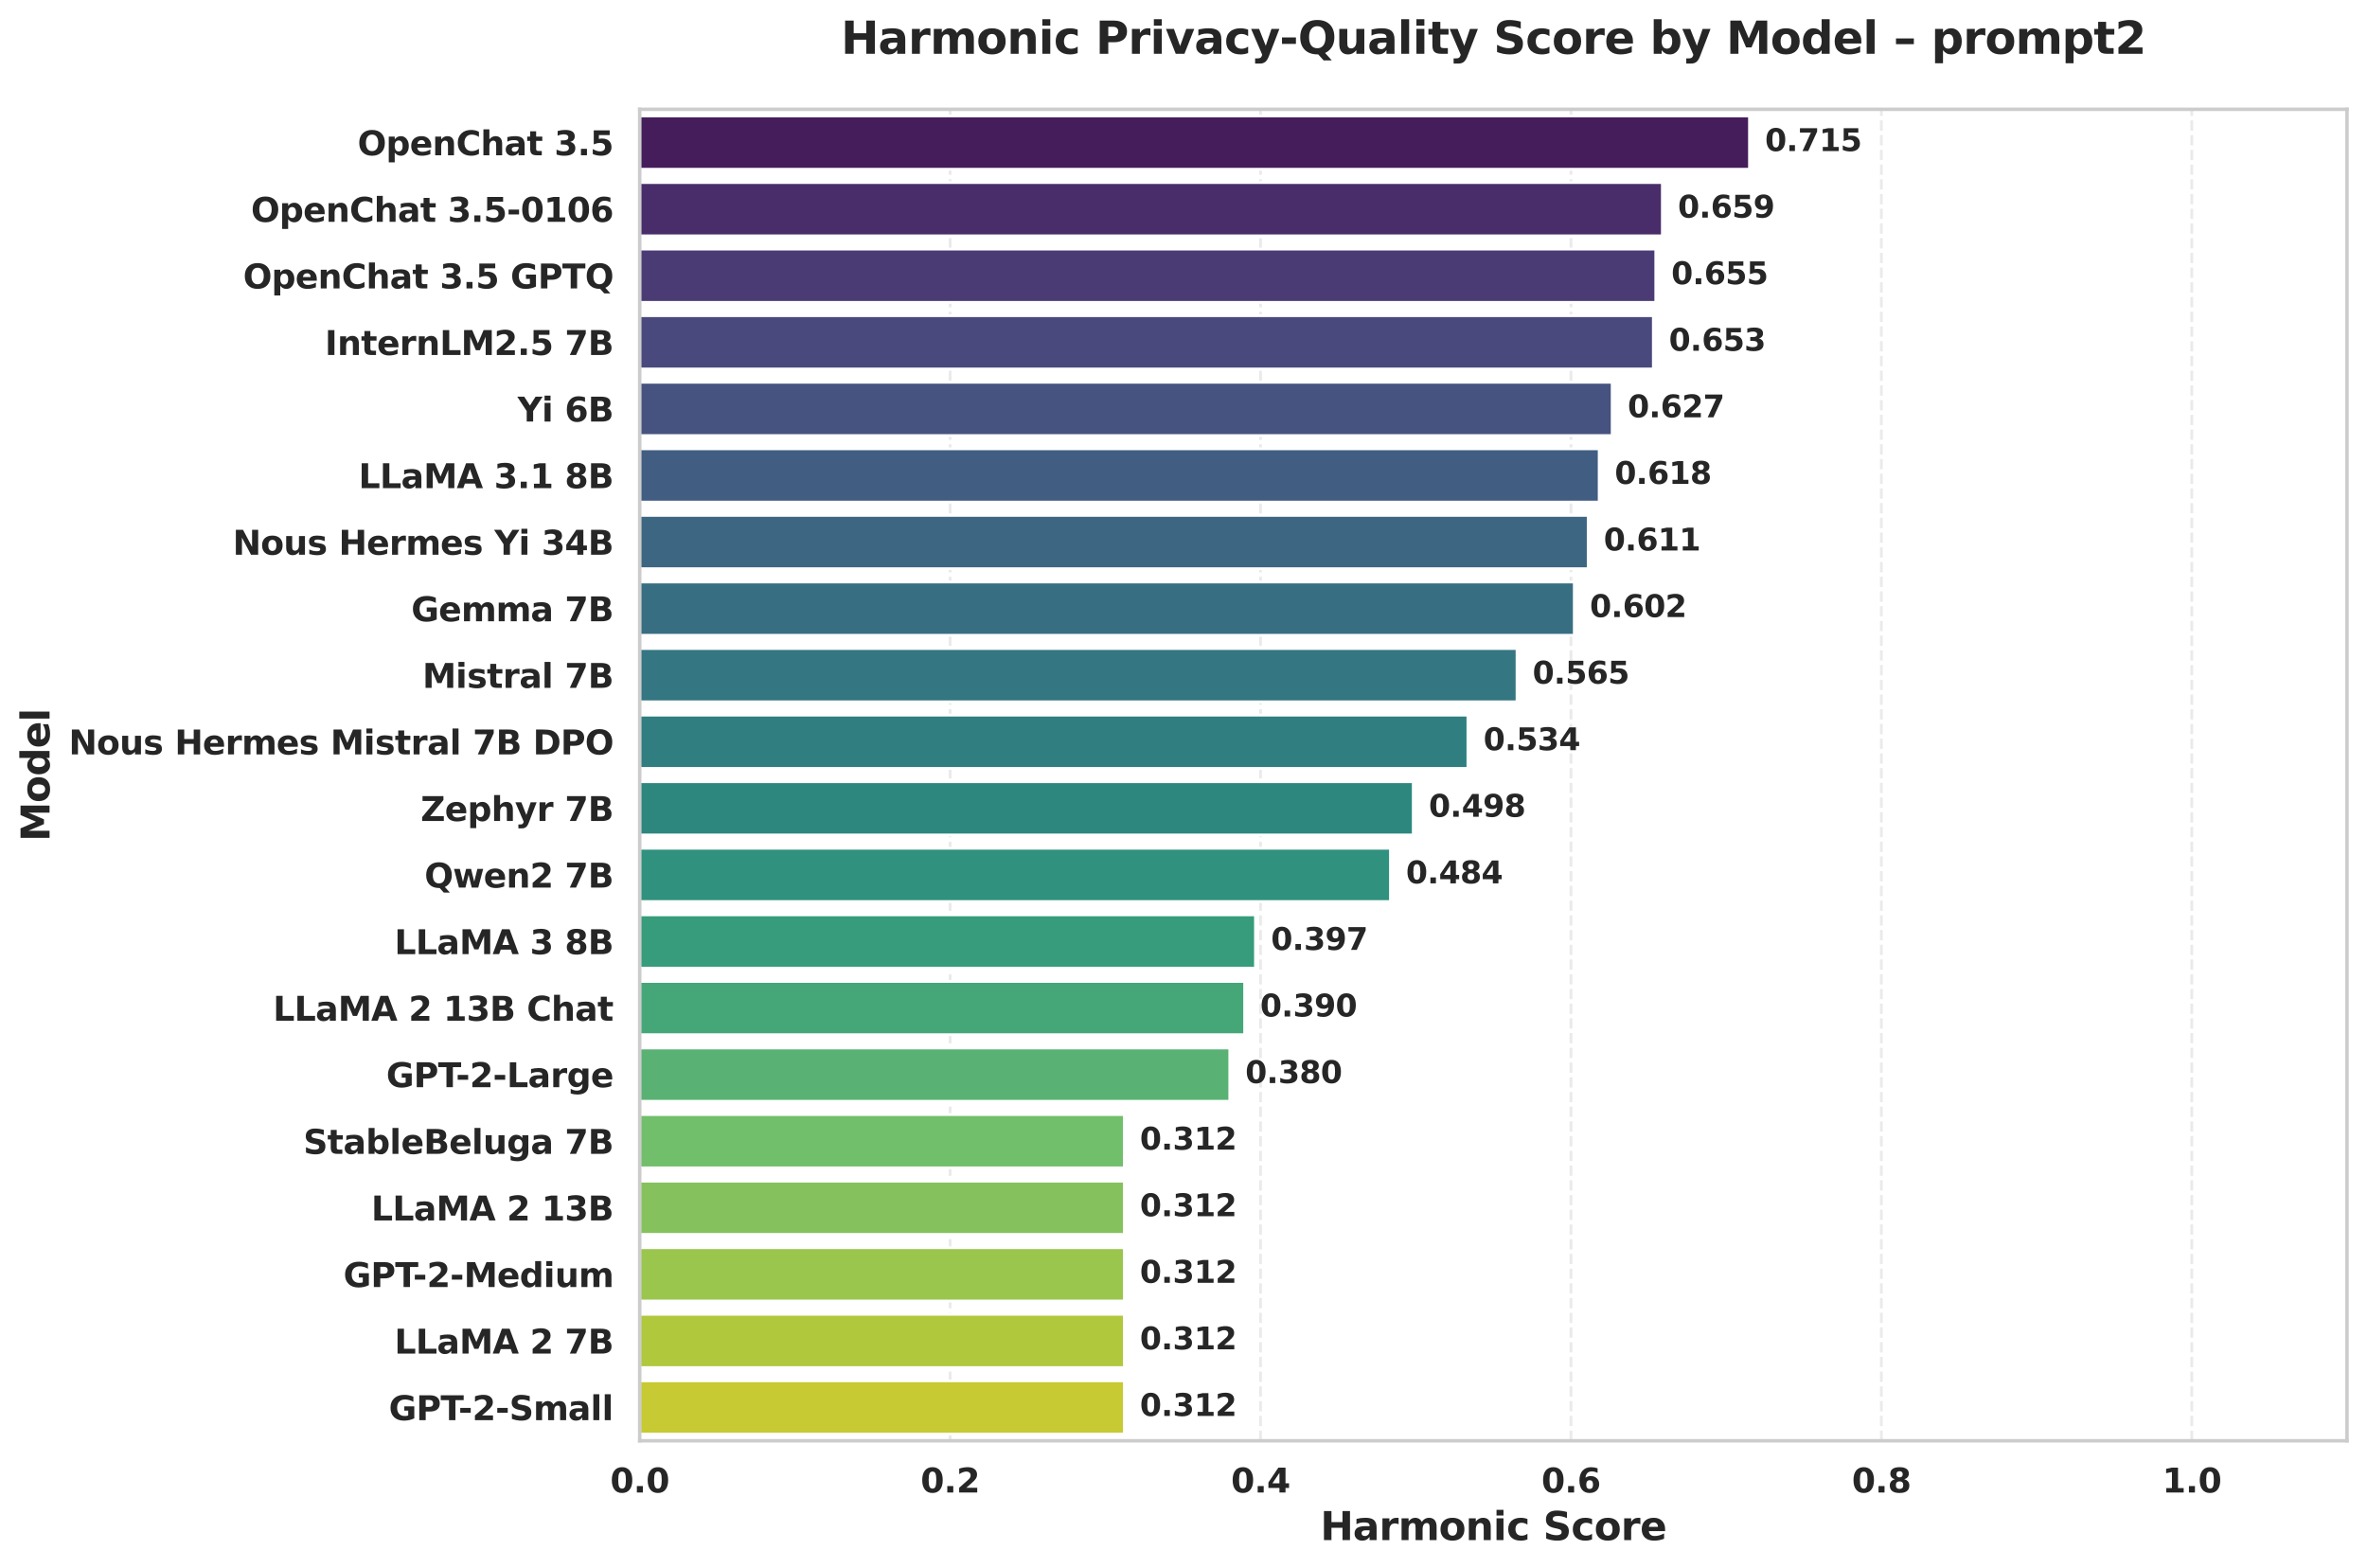 <?xml version="1.0" encoding="utf-8" standalone="no"?>
<!DOCTYPE svg PUBLIC "-//W3C//DTD SVG 1.1//EN"
  "http://www.w3.org/Graphics/SVG/1.1/DTD/svg11.dtd">
<svg xmlns:xlink="http://www.w3.org/1999/xlink" width="852.263pt" height="564.601pt" viewBox="0 0 852.263 564.601" xmlns="http://www.w3.org/2000/svg" version="1.1">
 <defs>
  <style type="text/css">*{stroke-linejoin: round; stroke-linecap: butt}</style>
 </defs>
 <g id="figure_1">
  <g id="patch_1">
   <path d="M 0 564.601 
L 852.263 564.601 
L 852.263 0 
L 0 0 
z
" style="fill: #ffffff"/>
  </g>
  <g id="axes_1">
   <g id="patch_2">
    <path d="M 230.333 518.737 
L 845.063 518.737 
L 845.063 39.358 
L 230.333 39.358 
z
" style="fill: #ffffff"/>
   </g>
   <g id="matplotlib.axis_1">
    <g id="xtick_1">
     <g id="line2d_1">
      <path d="M 230.333 518.737 
L 230.333 39.358 
" clip-path="url(#p5b1a7d6c42)" style="fill: none; stroke-dasharray: 3.7,1.6; stroke-dashoffset: 0; stroke: #cccccc; stroke-opacity: 0.4"/>
     </g>
     <g id="text_1">
      <!-- 0.0 -->
      <g style="fill: #262626" transform="translate(219.705 537.356) scale(0.12 -0.12)">
       <defs>
        <path id="DejaVuSans-Bold-30" d="M 2944 2338 
Q 2944 3213 2780 3570 
Q 2616 3928 2228 3928 
Q 1841 3928 1675 3570 
Q 1509 3213 1509 2338 
Q 1509 1453 1675 1090 
Q 1841 728 2228 728 
Q 2613 728 2778 1090 
Q 2944 1453 2944 2338 
z
M 4147 2328 
Q 4147 1169 3647 539 
Q 3147 -91 2228 -91 
Q 1306 -91 806 539 
Q 306 1169 306 2328 
Q 306 3491 806 4120 
Q 1306 4750 2228 4750 
Q 3147 4750 3647 4120 
Q 4147 3491 4147 2328 
z
" transform="scale(0.016)"/>
        <path id="DejaVuSans-Bold-2e" d="M 653 1209 
L 1778 1209 
L 1778 0 
L 653 0 
L 653 1209 
z
" transform="scale(0.016)"/>
       </defs>
       <use xlink:href="#DejaVuSans-Bold-30"/>
       <use xlink:href="#DejaVuSans-Bold-2e" transform="translate(69.58 0)"/>
       <use xlink:href="#DejaVuSans-Bold-30" transform="translate(107.568 0)"/>
      </g>
     </g>
    </g>
    <g id="xtick_2">
     <g id="line2d_2">
      <path d="M 342.102 518.737 
L 342.102 39.358 
" clip-path="url(#p5b1a7d6c42)" style="fill: none; stroke-dasharray: 3.7,1.6; stroke-dashoffset: 0; stroke: #cccccc; stroke-opacity: 0.4"/>
     </g>
     <g id="text_2">
      <!-- 0.2 -->
      <g style="fill: #262626" transform="translate(331.474 537.356) scale(0.12 -0.12)">
       <defs>
        <path id="DejaVuSans-Bold-32" d="M 1844 884 
L 3897 884 
L 3897 0 
L 506 0 
L 506 884 
L 2209 2388 
Q 2438 2594 2547 2791 
Q 2656 2988 2656 3200 
Q 2656 3528 2436 3728 
Q 2216 3928 1850 3928 
Q 1569 3928 1234 3808 
Q 900 3688 519 3450 
L 519 4475 
Q 925 4609 1322 4679 
Q 1719 4750 2100 4750 
Q 2938 4750 3402 4381 
Q 3866 4013 3866 3353 
Q 3866 2972 3669 2642 
Q 3472 2313 2841 1759 
L 1844 884 
z
" transform="scale(0.016)"/>
       </defs>
       <use xlink:href="#DejaVuSans-Bold-30"/>
       <use xlink:href="#DejaVuSans-Bold-2e" transform="translate(69.58 0)"/>
       <use xlink:href="#DejaVuSans-Bold-32" transform="translate(107.568 0)"/>
      </g>
     </g>
    </g>
    <g id="xtick_3">
     <g id="line2d_3">
      <path d="M 453.871 518.737 
L 453.871 39.358 
" clip-path="url(#p5b1a7d6c42)" style="fill: none; stroke-dasharray: 3.7,1.6; stroke-dashoffset: 0; stroke: #cccccc; stroke-opacity: 0.4"/>
     </g>
     <g id="text_3">
      <!-- 0.4 -->
      <g style="fill: #262626" transform="translate(443.243 537.356) scale(0.12 -0.12)">
       <defs>
        <path id="DejaVuSans-Bold-34" d="M 2356 3675 
L 1038 1722 
L 2356 1722 
L 2356 3675 
z
M 2156 4666 
L 3494 4666 
L 3494 1722 
L 4159 1722 
L 4159 850 
L 3494 850 
L 3494 0 
L 2356 0 
L 2356 850 
L 288 850 
L 288 1881 
L 2156 4666 
z
" transform="scale(0.016)"/>
       </defs>
       <use xlink:href="#DejaVuSans-Bold-30"/>
       <use xlink:href="#DejaVuSans-Bold-2e" transform="translate(69.58 0)"/>
       <use xlink:href="#DejaVuSans-Bold-34" transform="translate(107.568 0)"/>
      </g>
     </g>
    </g>
    <g id="xtick_4">
     <g id="line2d_4">
      <path d="M 565.64 518.737 
L 565.64 39.358 
" clip-path="url(#p5b1a7d6c42)" style="fill: none; stroke-dasharray: 3.7,1.6; stroke-dashoffset: 0; stroke: #cccccc; stroke-opacity: 0.4"/>
     </g>
     <g id="text_4">
      <!-- 0.6 -->
      <g style="fill: #262626" transform="translate(555.012 537.356) scale(0.12 -0.12)">
       <defs>
        <path id="DejaVuSans-Bold-36" d="M 2316 2303 
Q 2000 2303 1842 2098 
Q 1684 1894 1684 1484 
Q 1684 1075 1842 870 
Q 2000 666 2316 666 
Q 2634 666 2792 870 
Q 2950 1075 2950 1484 
Q 2950 1894 2792 2098 
Q 2634 2303 2316 2303 
z
M 3803 4544 
L 3803 3681 
Q 3506 3822 3243 3889 
Q 2981 3956 2731 3956 
Q 2194 3956 1894 3657 
Q 1594 3359 1544 2772 
Q 1750 2925 1990 3001 
Q 2231 3078 2516 3078 
Q 3231 3078 3670 2659 
Q 4109 2241 4109 1563 
Q 4109 813 3618 361 
Q 3128 -91 2303 -91 
Q 1394 -91 895 523 
Q 397 1138 397 2266 
Q 397 3422 980 4083 
Q 1563 4744 2578 4744 
Q 2900 4744 3203 4694 
Q 3506 4644 3803 4544 
z
" transform="scale(0.016)"/>
       </defs>
       <use xlink:href="#DejaVuSans-Bold-30"/>
       <use xlink:href="#DejaVuSans-Bold-2e" transform="translate(69.58 0)"/>
       <use xlink:href="#DejaVuSans-Bold-36" transform="translate(107.568 0)"/>
      </g>
     </g>
    </g>
    <g id="xtick_5">
     <g id="line2d_5">
      <path d="M 677.409 518.737 
L 677.409 39.358 
" clip-path="url(#p5b1a7d6c42)" style="fill: none; stroke-dasharray: 3.7,1.6; stroke-dashoffset: 0; stroke: #cccccc; stroke-opacity: 0.4"/>
     </g>
     <g id="text_5">
      <!-- 0.8 -->
      <g style="fill: #262626" transform="translate(666.781 537.356) scale(0.12 -0.12)">
       <defs>
        <path id="DejaVuSans-Bold-38" d="M 2228 2088 
Q 1891 2088 1709 1903 
Q 1528 1719 1528 1375 
Q 1528 1031 1709 848 
Q 1891 666 2228 666 
Q 2563 666 2741 848 
Q 2919 1031 2919 1375 
Q 2919 1722 2741 1905 
Q 2563 2088 2228 2088 
z
M 1350 2484 
Q 925 2613 709 2878 
Q 494 3144 494 3541 
Q 494 4131 934 4440 
Q 1375 4750 2228 4750 
Q 3075 4750 3515 4442 
Q 3956 4134 3956 3541 
Q 3956 3144 3739 2878 
Q 3522 2613 3097 2484 
Q 3572 2353 3814 2058 
Q 4056 1763 4056 1313 
Q 4056 619 3595 264 
Q 3134 -91 2228 -91 
Q 1319 -91 855 264 
Q 391 619 391 1313 
Q 391 1763 633 2058 
Q 875 2353 1350 2484 
z
M 1631 3419 
Q 1631 3141 1786 2991 
Q 1941 2841 2228 2841 
Q 2509 2841 2662 2991 
Q 2816 3141 2816 3419 
Q 2816 3697 2662 3845 
Q 2509 3994 2228 3994 
Q 1941 3994 1786 3844 
Q 1631 3694 1631 3419 
z
" transform="scale(0.016)"/>
       </defs>
       <use xlink:href="#DejaVuSans-Bold-30"/>
       <use xlink:href="#DejaVuSans-Bold-2e" transform="translate(69.58 0)"/>
       <use xlink:href="#DejaVuSans-Bold-38" transform="translate(107.568 0)"/>
      </g>
     </g>
    </g>
    <g id="xtick_6">
     <g id="line2d_6">
      <path d="M 789.179 518.737 
L 789.179 39.358 
" clip-path="url(#p5b1a7d6c42)" style="fill: none; stroke-dasharray: 3.7,1.6; stroke-dashoffset: 0; stroke: #cccccc; stroke-opacity: 0.4"/>
     </g>
     <g id="text_6">
      <!-- 1.0 -->
      <g style="fill: #262626" transform="translate(778.55 537.356) scale(0.12 -0.12)">
       <defs>
        <path id="DejaVuSans-Bold-31" d="M 750 831 
L 1813 831 
L 1813 3847 
L 722 3622 
L 722 4441 
L 1806 4666 
L 2950 4666 
L 2950 831 
L 4013 831 
L 4013 0 
L 750 0 
L 750 831 
z
" transform="scale(0.016)"/>
       </defs>
       <use xlink:href="#DejaVuSans-Bold-31"/>
       <use xlink:href="#DejaVuSans-Bold-2e" transform="translate(69.58 0)"/>
       <use xlink:href="#DejaVuSans-Bold-30" transform="translate(107.568 0)"/>
      </g>
     </g>
    </g>
    <g id="text_7">
     <!-- Harmonic Score -->
     <g style="fill: #262626" transform="translate(475.392 554.489) scale(0.14 -0.14)">
      <defs>
       <path id="DejaVuSans-Bold-48" d="M 588 4666 
L 1791 4666 
L 1791 2888 
L 3566 2888 
L 3566 4666 
L 4769 4666 
L 4769 0 
L 3566 0 
L 3566 1978 
L 1791 1978 
L 1791 0 
L 588 0 
L 588 4666 
z
" transform="scale(0.016)"/>
       <path id="DejaVuSans-Bold-61" d="M 2106 1575 
Q 1756 1575 1579 1456 
Q 1403 1338 1403 1106 
Q 1403 894 1545 773 
Q 1688 653 1941 653 
Q 2256 653 2472 879 
Q 2688 1106 2688 1447 
L 2688 1575 
L 2106 1575 
z
M 3816 1997 
L 3816 0 
L 2688 0 
L 2688 519 
Q 2463 200 2181 54 
Q 1900 -91 1497 -91 
Q 953 -91 614 226 
Q 275 544 275 1050 
Q 275 1666 698 1953 
Q 1122 2241 2028 2241 
L 2688 2241 
L 2688 2328 
Q 2688 2594 2478 2717 
Q 2269 2841 1825 2841 
Q 1466 2841 1156 2769 
Q 847 2697 581 2553 
L 581 3406 
Q 941 3494 1303 3539 
Q 1666 3584 2028 3584 
Q 2975 3584 3395 3211 
Q 3816 2838 3816 1997 
z
" transform="scale(0.016)"/>
       <path id="DejaVuSans-Bold-72" d="M 3138 2547 
Q 2991 2616 2845 2648 
Q 2700 2681 2553 2681 
Q 2122 2681 1889 2404 
Q 1656 2128 1656 1613 
L 1656 0 
L 538 0 
L 538 3500 
L 1656 3500 
L 1656 2925 
Q 1872 3269 2151 3426 
Q 2431 3584 2822 3584 
Q 2878 3584 2943 3579 
Q 3009 3575 3134 3559 
L 3138 2547 
z
" transform="scale(0.016)"/>
       <path id="DejaVuSans-Bold-6d" d="M 3781 2919 
Q 3994 3244 4286 3414 
Q 4578 3584 4928 3584 
Q 5531 3584 5847 3212 
Q 6163 2841 6163 2131 
L 6163 0 
L 5038 0 
L 5038 1825 
Q 5041 1866 5042 1909 
Q 5044 1953 5044 2034 
Q 5044 2406 4934 2573 
Q 4825 2741 4581 2741 
Q 4263 2741 4089 2478 
Q 3916 2216 3909 1719 
L 3909 0 
L 2784 0 
L 2784 1825 
Q 2784 2406 2684 2573 
Q 2584 2741 2328 2741 
Q 2006 2741 1831 2477 
Q 1656 2213 1656 1722 
L 1656 0 
L 531 0 
L 531 3500 
L 1656 3500 
L 1656 2988 
Q 1863 3284 2130 3434 
Q 2397 3584 2719 3584 
Q 3081 3584 3359 3409 
Q 3638 3234 3781 2919 
z
" transform="scale(0.016)"/>
       <path id="DejaVuSans-Bold-6f" d="M 2203 2784 
Q 1831 2784 1636 2517 
Q 1441 2250 1441 1747 
Q 1441 1244 1636 976 
Q 1831 709 2203 709 
Q 2569 709 2762 976 
Q 2956 1244 2956 1747 
Q 2956 2250 2762 2517 
Q 2569 2784 2203 2784 
z
M 2203 3584 
Q 3106 3584 3614 3096 
Q 4122 2609 4122 1747 
Q 4122 884 3614 396 
Q 3106 -91 2203 -91 
Q 1297 -91 786 396 
Q 275 884 275 1747 
Q 275 2609 786 3096 
Q 1297 3584 2203 3584 
z
" transform="scale(0.016)"/>
       <path id="DejaVuSans-Bold-6e" d="M 4056 2131 
L 4056 0 
L 2931 0 
L 2931 347 
L 2931 1631 
Q 2931 2084 2911 2256 
Q 2891 2428 2841 2509 
Q 2775 2619 2662 2680 
Q 2550 2741 2406 2741 
Q 2056 2741 1856 2470 
Q 1656 2200 1656 1722 
L 1656 0 
L 538 0 
L 538 3500 
L 1656 3500 
L 1656 2988 
Q 1909 3294 2193 3439 
Q 2478 3584 2822 3584 
Q 3428 3584 3742 3212 
Q 4056 2841 4056 2131 
z
" transform="scale(0.016)"/>
       <path id="DejaVuSans-Bold-69" d="M 538 3500 
L 1656 3500 
L 1656 0 
L 538 0 
L 538 3500 
z
M 538 4863 
L 1656 4863 
L 1656 3950 
L 538 3950 
L 538 4863 
z
" transform="scale(0.016)"/>
       <path id="DejaVuSans-Bold-63" d="M 3366 3391 
L 3366 2478 
Q 3138 2634 2908 2709 
Q 2678 2784 2431 2784 
Q 1963 2784 1702 2511 
Q 1441 2238 1441 1747 
Q 1441 1256 1702 982 
Q 1963 709 2431 709 
Q 2694 709 2930 787 
Q 3166 866 3366 1019 
L 3366 103 
Q 3103 6 2833 -42 
Q 2563 -91 2291 -91 
Q 1344 -91 809 395 
Q 275 881 275 1747 
Q 275 2613 809 3098 
Q 1344 3584 2291 3584 
Q 2566 3584 2833 3536 
Q 3100 3488 3366 3391 
z
" transform="scale(0.016)"/>
       <path id="DejaVuSans-Bold-20" transform="scale(0.016)"/>
       <path id="DejaVuSans-Bold-53" d="M 3834 4519 
L 3834 3531 
Q 3450 3703 3084 3790 
Q 2719 3878 2394 3878 
Q 1963 3878 1756 3759 
Q 1550 3641 1550 3391 
Q 1550 3203 1689 3098 
Q 1828 2994 2194 2919 
L 2706 2816 
Q 3484 2659 3812 2340 
Q 4141 2022 4141 1434 
Q 4141 663 3683 286 
Q 3225 -91 2284 -91 
Q 1841 -91 1394 -6 
Q 947 78 500 244 
L 500 1259 
Q 947 1022 1364 901 
Q 1781 781 2169 781 
Q 2563 781 2772 912 
Q 2981 1044 2981 1288 
Q 2981 1506 2839 1625 
Q 2697 1744 2272 1838 
L 1806 1941 
Q 1106 2091 782 2419 
Q 459 2747 459 3303 
Q 459 4000 909 4375 
Q 1359 4750 2203 4750 
Q 2588 4750 2994 4692 
Q 3400 4634 3834 4519 
z
" transform="scale(0.016)"/>
       <path id="DejaVuSans-Bold-65" d="M 4031 1759 
L 4031 1441 
L 1416 1441 
Q 1456 1047 1700 850 
Q 1944 653 2381 653 
Q 2734 653 3104 758 
Q 3475 863 3866 1075 
L 3866 213 
Q 3469 63 3072 -14 
Q 2675 -91 2278 -91 
Q 1328 -91 801 392 
Q 275 875 275 1747 
Q 275 2603 792 3093 
Q 1309 3584 2216 3584 
Q 3041 3584 3536 3087 
Q 4031 2591 4031 1759 
z
M 2881 2131 
Q 2881 2450 2695 2645 
Q 2509 2841 2209 2841 
Q 1884 2841 1681 2658 
Q 1478 2475 1428 2131 
L 2881 2131 
z
" transform="scale(0.016)"/>
      </defs>
      <use xlink:href="#DejaVuSans-Bold-48"/>
      <use xlink:href="#DejaVuSans-Bold-61" transform="translate(83.691 0)"/>
      <use xlink:href="#DejaVuSans-Bold-72" transform="translate(151.172 0)"/>
      <use xlink:href="#DejaVuSans-Bold-6d" transform="translate(200.488 0)"/>
      <use xlink:href="#DejaVuSans-Bold-6f" transform="translate(304.688 0)"/>
      <use xlink:href="#DejaVuSans-Bold-6e" transform="translate(373.389 0)"/>
      <use xlink:href="#DejaVuSans-Bold-69" transform="translate(444.58 0)"/>
      <use xlink:href="#DejaVuSans-Bold-63" transform="translate(478.857 0)"/>
      <use xlink:href="#DejaVuSans-Bold-20" transform="translate(538.135 0)"/>
      <use xlink:href="#DejaVuSans-Bold-53" transform="translate(572.949 0)"/>
      <use xlink:href="#DejaVuSans-Bold-63" transform="translate(644.971 0)"/>
      <use xlink:href="#DejaVuSans-Bold-6f" transform="translate(704.248 0)"/>
      <use xlink:href="#DejaVuSans-Bold-72" transform="translate(772.949 0)"/>
      <use xlink:href="#DejaVuSans-Bold-65" transform="translate(822.266 0)"/>
     </g>
    </g>
   </g>
   <g id="matplotlib.axis_2">
    <g id="ytick_1">
     <g id="text_8">
      <!-- OpenChat 3.5 -->
      <g style="fill: #262626" transform="translate(128.743 55.901) scale(0.12 -0.12)">
       <defs>
        <path id="DejaVuSans-Bold-4f" d="M 2719 3878 
Q 2169 3878 1866 3472 
Q 1563 3066 1563 2328 
Q 1563 1594 1866 1187 
Q 2169 781 2719 781 
Q 3272 781 3575 1187 
Q 3878 1594 3878 2328 
Q 3878 3066 3575 3472 
Q 3272 3878 2719 3878 
z
M 2719 4750 
Q 3844 4750 4481 4106 
Q 5119 3463 5119 2328 
Q 5119 1197 4481 553 
Q 3844 -91 2719 -91 
Q 1597 -91 958 553 
Q 319 1197 319 2328 
Q 319 3463 958 4106 
Q 1597 4750 2719 4750 
z
" transform="scale(0.016)"/>
        <path id="DejaVuSans-Bold-70" d="M 1656 506 
L 1656 -1331 
L 538 -1331 
L 538 3500 
L 1656 3500 
L 1656 2988 
Q 1888 3294 2169 3439 
Q 2450 3584 2816 3584 
Q 3463 3584 3878 3070 
Q 4294 2556 4294 1747 
Q 4294 938 3878 423 
Q 3463 -91 2816 -91 
Q 2450 -91 2169 54 
Q 1888 200 1656 506 
z
M 2400 2772 
Q 2041 2772 1848 2508 
Q 1656 2244 1656 1747 
Q 1656 1250 1848 986 
Q 2041 722 2400 722 
Q 2759 722 2948 984 
Q 3138 1247 3138 1747 
Q 3138 2247 2948 2509 
Q 2759 2772 2400 2772 
z
" transform="scale(0.016)"/>
        <path id="DejaVuSans-Bold-43" d="M 4288 256 
Q 3956 84 3597 -3 
Q 3238 -91 2847 -91 
Q 1681 -91 1000 561 
Q 319 1213 319 2328 
Q 319 3447 1000 4098 
Q 1681 4750 2847 4750 
Q 3238 4750 3597 4662 
Q 3956 4575 4288 4403 
L 4288 3438 
Q 3953 3666 3628 3772 
Q 3303 3878 2944 3878 
Q 2300 3878 1931 3465 
Q 1563 3053 1563 2328 
Q 1563 1606 1931 1193 
Q 2300 781 2944 781 
Q 3303 781 3628 887 
Q 3953 994 4288 1222 
L 4288 256 
z
" transform="scale(0.016)"/>
        <path id="DejaVuSans-Bold-68" d="M 4056 2131 
L 4056 0 
L 2931 0 
L 2931 347 
L 2931 1625 
Q 2931 2084 2911 2256 
Q 2891 2428 2841 2509 
Q 2775 2619 2662 2680 
Q 2550 2741 2406 2741 
Q 2056 2741 1856 2470 
Q 1656 2200 1656 1722 
L 1656 0 
L 538 0 
L 538 4863 
L 1656 4863 
L 1656 2988 
Q 1909 3294 2193 3439 
Q 2478 3584 2822 3584 
Q 3428 3584 3742 3212 
Q 4056 2841 4056 2131 
z
" transform="scale(0.016)"/>
        <path id="DejaVuSans-Bold-74" d="M 1759 4494 
L 1759 3500 
L 2913 3500 
L 2913 2700 
L 1759 2700 
L 1759 1216 
Q 1759 972 1856 886 
Q 1953 800 2241 800 
L 2816 800 
L 2816 0 
L 1856 0 
Q 1194 0 917 276 
Q 641 553 641 1216 
L 641 2700 
L 84 2700 
L 84 3500 
L 641 3500 
L 641 4494 
L 1759 4494 
z
" transform="scale(0.016)"/>
        <path id="DejaVuSans-Bold-33" d="M 2981 2516 
Q 3453 2394 3698 2092 
Q 3944 1791 3944 1325 
Q 3944 631 3412 270 
Q 2881 -91 1863 -91 
Q 1503 -91 1142 -33 
Q 781 25 428 141 
L 428 1069 
Q 766 900 1098 814 
Q 1431 728 1753 728 
Q 2231 728 2486 893 
Q 2741 1059 2741 1369 
Q 2741 1688 2480 1852 
Q 2219 2016 1709 2016 
L 1228 2016 
L 1228 2791 
L 1734 2791 
Q 2188 2791 2409 2933 
Q 2631 3075 2631 3366 
Q 2631 3634 2415 3781 
Q 2200 3928 1806 3928 
Q 1516 3928 1219 3862 
Q 922 3797 628 3669 
L 628 4550 
Q 984 4650 1334 4700 
Q 1684 4750 2022 4750 
Q 2931 4750 3382 4451 
Q 3834 4153 3834 3553 
Q 3834 3144 3618 2883 
Q 3403 2622 2981 2516 
z
" transform="scale(0.016)"/>
        <path id="DejaVuSans-Bold-35" d="M 678 4666 
L 3669 4666 
L 3669 3781 
L 1638 3781 
L 1638 3059 
Q 1775 3097 1914 3117 
Q 2053 3138 2203 3138 
Q 3056 3138 3531 2711 
Q 4006 2284 4006 1522 
Q 4006 766 3489 337 
Q 2972 -91 2053 -91 
Q 1656 -91 1267 -14 
Q 878 63 494 219 
L 494 1166 
Q 875 947 1217 837 
Q 1559 728 1863 728 
Q 2300 728 2551 942 
Q 2803 1156 2803 1522 
Q 2803 1891 2551 2103 
Q 2300 2316 1863 2316 
Q 1603 2316 1309 2248 
Q 1016 2181 678 2041 
L 678 4666 
z
" transform="scale(0.016)"/>
       </defs>
       <use xlink:href="#DejaVuSans-Bold-4f"/>
       <use xlink:href="#DejaVuSans-Bold-70" transform="translate(85.01 0)"/>
       <use xlink:href="#DejaVuSans-Bold-65" transform="translate(156.592 0)"/>
       <use xlink:href="#DejaVuSans-Bold-6e" transform="translate(224.414 0)"/>
       <use xlink:href="#DejaVuSans-Bold-43" transform="translate(295.605 0)"/>
       <use xlink:href="#DejaVuSans-Bold-68" transform="translate(368.994 0)"/>
       <use xlink:href="#DejaVuSans-Bold-61" transform="translate(440.186 0)"/>
       <use xlink:href="#DejaVuSans-Bold-74" transform="translate(507.666 0)"/>
       <use xlink:href="#DejaVuSans-Bold-20" transform="translate(555.469 0)"/>
       <use xlink:href="#DejaVuSans-Bold-33" transform="translate(590.283 0)"/>
       <use xlink:href="#DejaVuSans-Bold-2e" transform="translate(659.863 0)"/>
       <use xlink:href="#DejaVuSans-Bold-35" transform="translate(697.852 0)"/>
      </g>
     </g>
    </g>
    <g id="ytick_2">
     <g id="text_9">
      <!-- OpenChat 3.5-0106 -->
      <g style="fill: #262626" transform="translate(90.365 79.87) scale(0.12 -0.12)">
       <defs>
        <path id="DejaVuSans-Bold-2d" d="M 347 2297 
L 2309 2297 
L 2309 1388 
L 347 1388 
L 347 2297 
z
" transform="scale(0.016)"/>
       </defs>
       <use xlink:href="#DejaVuSans-Bold-4f"/>
       <use xlink:href="#DejaVuSans-Bold-70" transform="translate(85.01 0)"/>
       <use xlink:href="#DejaVuSans-Bold-65" transform="translate(156.592 0)"/>
       <use xlink:href="#DejaVuSans-Bold-6e" transform="translate(224.414 0)"/>
       <use xlink:href="#DejaVuSans-Bold-43" transform="translate(295.605 0)"/>
       <use xlink:href="#DejaVuSans-Bold-68" transform="translate(368.994 0)"/>
       <use xlink:href="#DejaVuSans-Bold-61" transform="translate(440.186 0)"/>
       <use xlink:href="#DejaVuSans-Bold-74" transform="translate(507.666 0)"/>
       <use xlink:href="#DejaVuSans-Bold-20" transform="translate(555.469 0)"/>
       <use xlink:href="#DejaVuSans-Bold-33" transform="translate(590.283 0)"/>
       <use xlink:href="#DejaVuSans-Bold-2e" transform="translate(659.863 0)"/>
       <use xlink:href="#DejaVuSans-Bold-35" transform="translate(697.852 0)"/>
       <use xlink:href="#DejaVuSans-Bold-2d" transform="translate(767.432 0)"/>
       <use xlink:href="#DejaVuSans-Bold-30" transform="translate(808.936 0)"/>
       <use xlink:href="#DejaVuSans-Bold-31" transform="translate(878.516 0)"/>
       <use xlink:href="#DejaVuSans-Bold-30" transform="translate(948.096 0)"/>
       <use xlink:href="#DejaVuSans-Bold-36" transform="translate(1017.676 0)"/>
      </g>
     </g>
    </g>
    <g id="ytick_3">
     <g id="text_10">
      <!-- OpenChat 3.5 GPTQ -->
      <g style="fill: #262626" transform="translate(87.532 103.839) scale(0.12 -0.12)">
       <defs>
        <path id="DejaVuSans-Bold-47" d="M 4781 347 
Q 4331 128 3847 18 
Q 3363 -91 2847 -91 
Q 1681 -91 1000 561 
Q 319 1213 319 2328 
Q 319 3456 1012 4103 
Q 1706 4750 2913 4750 
Q 3378 4750 3804 4662 
Q 4231 4575 4609 4403 
L 4609 3438 
Q 4219 3659 3833 3768 
Q 3447 3878 3059 3878 
Q 2341 3878 1952 3476 
Q 1563 3075 1563 2328 
Q 1563 1588 1938 1184 
Q 2313 781 3003 781 
Q 3191 781 3352 804 
Q 3513 828 3641 878 
L 3641 1784 
L 2906 1784 
L 2906 2591 
L 4781 2591 
L 4781 347 
z
" transform="scale(0.016)"/>
        <path id="DejaVuSans-Bold-50" d="M 588 4666 
L 2584 4666 
Q 3475 4666 3951 4270 
Q 4428 3875 4428 3144 
Q 4428 2409 3951 2014 
Q 3475 1619 2584 1619 
L 1791 1619 
L 1791 0 
L 588 0 
L 588 4666 
z
M 1791 3794 
L 1791 2491 
L 2456 2491 
Q 2806 2491 2997 2661 
Q 3188 2831 3188 3144 
Q 3188 3456 2997 3625 
Q 2806 3794 2456 3794 
L 1791 3794 
z
" transform="scale(0.016)"/>
        <path id="DejaVuSans-Bold-54" d="M 31 4666 
L 4331 4666 
L 4331 3756 
L 2784 3756 
L 2784 0 
L 1581 0 
L 1581 3756 
L 31 3756 
L 31 4666 
z
" transform="scale(0.016)"/>
        <path id="DejaVuSans-Bold-51" d="M 2847 -84 
L 2753 -84 
Q 1600 -84 959 553 
Q 319 1191 319 2328 
Q 319 3463 958 4106 
Q 1597 4750 2719 4750 
Q 3853 4750 4486 4112 
Q 5119 3475 5119 2328 
Q 5119 1541 4783 972 
Q 4447 403 3816 116 
L 4756 -934 
L 3609 -934 
L 2847 -84 
z
M 2719 3878 
Q 2169 3878 1866 3472 
Q 1563 3066 1563 2328 
Q 1563 1578 1859 1179 
Q 2156 781 2719 781 
Q 3272 781 3575 1187 
Q 3878 1594 3878 2328 
Q 3878 3066 3575 3472 
Q 3272 3878 2719 3878 
z
" transform="scale(0.016)"/>
       </defs>
       <use xlink:href="#DejaVuSans-Bold-4f"/>
       <use xlink:href="#DejaVuSans-Bold-70" transform="translate(85.01 0)"/>
       <use xlink:href="#DejaVuSans-Bold-65" transform="translate(156.592 0)"/>
       <use xlink:href="#DejaVuSans-Bold-6e" transform="translate(224.414 0)"/>
       <use xlink:href="#DejaVuSans-Bold-43" transform="translate(295.605 0)"/>
       <use xlink:href="#DejaVuSans-Bold-68" transform="translate(368.994 0)"/>
       <use xlink:href="#DejaVuSans-Bold-61" transform="translate(440.186 0)"/>
       <use xlink:href="#DejaVuSans-Bold-74" transform="translate(507.666 0)"/>
       <use xlink:href="#DejaVuSans-Bold-20" transform="translate(555.469 0)"/>
       <use xlink:href="#DejaVuSans-Bold-33" transform="translate(590.283 0)"/>
       <use xlink:href="#DejaVuSans-Bold-2e" transform="translate(659.863 0)"/>
       <use xlink:href="#DejaVuSans-Bold-35" transform="translate(697.852 0)"/>
       <use xlink:href="#DejaVuSans-Bold-20" transform="translate(767.432 0)"/>
       <use xlink:href="#DejaVuSans-Bold-47" transform="translate(802.246 0)"/>
       <use xlink:href="#DejaVuSans-Bold-50" transform="translate(884.326 0)"/>
       <use xlink:href="#DejaVuSans-Bold-54" transform="translate(957.617 0)"/>
       <use xlink:href="#DejaVuSans-Bold-51" transform="translate(1025.83 0)"/>
      </g>
     </g>
    </g>
    <g id="ytick_4">
     <g id="text_11">
      <!-- InternLM2.5 7B -->
      <g style="fill: #262626" transform="translate(116.973 127.808) scale(0.12 -0.12)">
       <defs>
        <path id="DejaVuSans-Bold-49" d="M 588 4666 
L 1791 4666 
L 1791 0 
L 588 0 
L 588 4666 
z
" transform="scale(0.016)"/>
        <path id="DejaVuSans-Bold-4c" d="M 588 4666 
L 1791 4666 
L 1791 909 
L 3903 909 
L 3903 0 
L 588 0 
L 588 4666 
z
" transform="scale(0.016)"/>
        <path id="DejaVuSans-Bold-4d" d="M 588 4666 
L 2119 4666 
L 3181 2169 
L 4250 4666 
L 5778 4666 
L 5778 0 
L 4641 0 
L 4641 3413 
L 3566 897 
L 2803 897 
L 1728 3413 
L 1728 0 
L 588 0 
L 588 4666 
z
" transform="scale(0.016)"/>
        <path id="DejaVuSans-Bold-37" d="M 428 4666 
L 3944 4666 
L 3944 3988 
L 2125 0 
L 953 0 
L 2675 3781 
L 428 3781 
L 428 4666 
z
" transform="scale(0.016)"/>
        <path id="DejaVuSans-Bold-42" d="M 2456 2859 
Q 2741 2859 2887 2984 
Q 3034 3109 3034 3353 
Q 3034 3594 2887 3720 
Q 2741 3847 2456 3847 
L 1791 3847 
L 1791 2859 
L 2456 2859 
z
M 2497 819 
Q 2859 819 3042 972 
Q 3225 1125 3225 1434 
Q 3225 1738 3044 1889 
Q 2863 2041 2497 2041 
L 1791 2041 
L 1791 819 
L 2497 819 
z
M 3616 2497 
Q 4003 2384 4215 2081 
Q 4428 1778 4428 1338 
Q 4428 663 3972 331 
Q 3516 0 2584 0 
L 588 0 
L 588 4666 
L 2394 4666 
Q 3366 4666 3802 4372 
Q 4238 4078 4238 3431 
Q 4238 3091 4078 2852 
Q 3919 2613 3616 2497 
z
" transform="scale(0.016)"/>
       </defs>
       <use xlink:href="#DejaVuSans-Bold-49"/>
       <use xlink:href="#DejaVuSans-Bold-6e" transform="translate(37.207 0)"/>
       <use xlink:href="#DejaVuSans-Bold-74" transform="translate(108.398 0)"/>
       <use xlink:href="#DejaVuSans-Bold-65" transform="translate(156.201 0)"/>
       <use xlink:href="#DejaVuSans-Bold-72" transform="translate(224.023 0)"/>
       <use xlink:href="#DejaVuSans-Bold-6e" transform="translate(273.34 0)"/>
       <use xlink:href="#DejaVuSans-Bold-4c" transform="translate(344.531 0)"/>
       <use xlink:href="#DejaVuSans-Bold-4d" transform="translate(408.252 0)"/>
       <use xlink:href="#DejaVuSans-Bold-32" transform="translate(507.764 0)"/>
       <use xlink:href="#DejaVuSans-Bold-2e" transform="translate(577.344 0)"/>
       <use xlink:href="#DejaVuSans-Bold-35" transform="translate(615.332 0)"/>
       <use xlink:href="#DejaVuSans-Bold-20" transform="translate(684.912 0)"/>
       <use xlink:href="#DejaVuSans-Bold-37" transform="translate(719.727 0)"/>
       <use xlink:href="#DejaVuSans-Bold-42" transform="translate(789.307 0)"/>
      </g>
     </g>
    </g>
    <g id="ytick_5">
     <g id="text_12">
      <!-- Yi 6B -->
      <g style="fill: #262626" transform="translate(186.357 151.777) scale(0.12 -0.12)">
       <defs>
        <path id="DejaVuSans-Bold-59" d="M -63 4666 
L 1253 4666 
L 2316 3003 
L 3378 4666 
L 4697 4666 
L 2919 1966 
L 2919 0 
L 1716 0 
L 1716 1966 
L -63 4666 
z
" transform="scale(0.016)"/>
       </defs>
       <use xlink:href="#DejaVuSans-Bold-59"/>
       <use xlink:href="#DejaVuSans-Bold-69" transform="translate(72.412 0)"/>
       <use xlink:href="#DejaVuSans-Bold-20" transform="translate(106.689 0)"/>
       <use xlink:href="#DejaVuSans-Bold-36" transform="translate(141.504 0)"/>
       <use xlink:href="#DejaVuSans-Bold-42" transform="translate(211.084 0)"/>
      </g>
     </g>
    </g>
    <g id="ytick_6">
     <g id="text_13">
      <!-- LLaMA 3.1 8B -->
      <g style="fill: #262626" transform="translate(129.106 175.746) scale(0.12 -0.12)">
       <defs>
        <path id="DejaVuSans-Bold-41" d="M 3419 850 
L 1538 850 
L 1241 0 
L 31 0 
L 1759 4666 
L 3194 4666 
L 4922 0 
L 3713 0 
L 3419 850 
z
M 1838 1716 
L 3116 1716 
L 2478 3572 
L 1838 1716 
z
" transform="scale(0.016)"/>
       </defs>
       <use xlink:href="#DejaVuSans-Bold-4c"/>
       <use xlink:href="#DejaVuSans-Bold-4c" transform="translate(63.721 0)"/>
       <use xlink:href="#DejaVuSans-Bold-61" transform="translate(127.441 0)"/>
       <use xlink:href="#DejaVuSans-Bold-4d" transform="translate(194.922 0)"/>
       <use xlink:href="#DejaVuSans-Bold-41" transform="translate(294.434 0)"/>
       <use xlink:href="#DejaVuSans-Bold-20" transform="translate(371.826 0)"/>
       <use xlink:href="#DejaVuSans-Bold-33" transform="translate(406.641 0)"/>
       <use xlink:href="#DejaVuSans-Bold-2e" transform="translate(476.221 0)"/>
       <use xlink:href="#DejaVuSans-Bold-31" transform="translate(514.209 0)"/>
       <use xlink:href="#DejaVuSans-Bold-20" transform="translate(583.789 0)"/>
       <use xlink:href="#DejaVuSans-Bold-38" transform="translate(618.604 0)"/>
       <use xlink:href="#DejaVuSans-Bold-42" transform="translate(688.184 0)"/>
      </g>
     </g>
    </g>
    <g id="ytick_7">
     <g id="text_14">
      <!-- Nous Hermes Yi 34B -->
      <g style="fill: #262626" transform="translate(83.797 199.715) scale(0.12 -0.12)">
       <defs>
        <path id="DejaVuSans-Bold-4e" d="M 588 4666 
L 1931 4666 
L 3628 1466 
L 3628 4666 
L 4769 4666 
L 4769 0 
L 3425 0 
L 1728 3200 
L 1728 0 
L 588 0 
L 588 4666 
z
" transform="scale(0.016)"/>
        <path id="DejaVuSans-Bold-75" d="M 500 1363 
L 500 3500 
L 1625 3500 
L 1625 3150 
Q 1625 2866 1622 2436 
Q 1619 2006 1619 1863 
Q 1619 1441 1641 1255 
Q 1663 1069 1716 984 
Q 1784 875 1895 815 
Q 2006 756 2150 756 
Q 2500 756 2700 1025 
Q 2900 1294 2900 1772 
L 2900 3500 
L 4019 3500 
L 4019 0 
L 2900 0 
L 2900 506 
Q 2647 200 2364 54 
Q 2081 -91 1741 -91 
Q 1134 -91 817 281 
Q 500 653 500 1363 
z
" transform="scale(0.016)"/>
        <path id="DejaVuSans-Bold-73" d="M 3272 3391 
L 3272 2541 
Q 2913 2691 2578 2766 
Q 2244 2841 1947 2841 
Q 1628 2841 1473 2761 
Q 1319 2681 1319 2516 
Q 1319 2381 1436 2309 
Q 1553 2238 1856 2203 
L 2053 2175 
Q 2913 2066 3209 1816 
Q 3506 1566 3506 1031 
Q 3506 472 3093 190 
Q 2681 -91 1863 -91 
Q 1516 -91 1145 -36 
Q 775 19 384 128 
L 384 978 
Q 719 816 1070 734 
Q 1422 653 1784 653 
Q 2113 653 2278 743 
Q 2444 834 2444 1013 
Q 2444 1163 2330 1236 
Q 2216 1309 1875 1350 
L 1678 1375 
Q 931 1469 631 1722 
Q 331 1975 331 2491 
Q 331 3047 712 3315 
Q 1094 3584 1881 3584 
Q 2191 3584 2531 3537 
Q 2872 3491 3272 3391 
z
" transform="scale(0.016)"/>
       </defs>
       <use xlink:href="#DejaVuSans-Bold-4e"/>
       <use xlink:href="#DejaVuSans-Bold-6f" transform="translate(83.691 0)"/>
       <use xlink:href="#DejaVuSans-Bold-75" transform="translate(152.393 0)"/>
       <use xlink:href="#DejaVuSans-Bold-73" transform="translate(223.584 0)"/>
       <use xlink:href="#DejaVuSans-Bold-20" transform="translate(283.105 0)"/>
       <use xlink:href="#DejaVuSans-Bold-48" transform="translate(317.92 0)"/>
       <use xlink:href="#DejaVuSans-Bold-65" transform="translate(401.611 0)"/>
       <use xlink:href="#DejaVuSans-Bold-72" transform="translate(469.434 0)"/>
       <use xlink:href="#DejaVuSans-Bold-6d" transform="translate(518.75 0)"/>
       <use xlink:href="#DejaVuSans-Bold-65" transform="translate(622.949 0)"/>
       <use xlink:href="#DejaVuSans-Bold-73" transform="translate(690.771 0)"/>
       <use xlink:href="#DejaVuSans-Bold-20" transform="translate(750.293 0)"/>
       <use xlink:href="#DejaVuSans-Bold-59" transform="translate(785.107 0)"/>
       <use xlink:href="#DejaVuSans-Bold-69" transform="translate(857.52 0)"/>
       <use xlink:href="#DejaVuSans-Bold-20" transform="translate(891.797 0)"/>
       <use xlink:href="#DejaVuSans-Bold-33" transform="translate(926.611 0)"/>
       <use xlink:href="#DejaVuSans-Bold-34" transform="translate(996.191 0)"/>
       <use xlink:href="#DejaVuSans-Bold-42" transform="translate(1065.771 0)"/>
      </g>
     </g>
    </g>
    <g id="ytick_8">
     <g id="text_15">
      <!-- Gemma 7B -->
      <g style="fill: #262626" transform="translate(148.064 223.684) scale(0.12 -0.12)">
       <use xlink:href="#DejaVuSans-Bold-47"/>
       <use xlink:href="#DejaVuSans-Bold-65" transform="translate(82.08 0)"/>
       <use xlink:href="#DejaVuSans-Bold-6d" transform="translate(149.902 0)"/>
       <use xlink:href="#DejaVuSans-Bold-6d" transform="translate(254.102 0)"/>
       <use xlink:href="#DejaVuSans-Bold-61" transform="translate(358.301 0)"/>
       <use xlink:href="#DejaVuSans-Bold-20" transform="translate(425.781 0)"/>
       <use xlink:href="#DejaVuSans-Bold-37" transform="translate(460.596 0)"/>
       <use xlink:href="#DejaVuSans-Bold-42" transform="translate(530.176 0)"/>
      </g>
     </g>
    </g>
    <g id="ytick_9">
     <g id="text_16">
      <!-- Mistral 7B -->
      <g style="fill: #262626" transform="translate(152.097 247.653) scale(0.12 -0.12)">
       <defs>
        <path id="DejaVuSans-Bold-6c" d="M 538 4863 
L 1656 4863 
L 1656 0 
L 538 0 
L 538 4863 
z
" transform="scale(0.016)"/>
       </defs>
       <use xlink:href="#DejaVuSans-Bold-4d"/>
       <use xlink:href="#DejaVuSans-Bold-69" transform="translate(99.512 0)"/>
       <use xlink:href="#DejaVuSans-Bold-73" transform="translate(133.789 0)"/>
       <use xlink:href="#DejaVuSans-Bold-74" transform="translate(193.311 0)"/>
       <use xlink:href="#DejaVuSans-Bold-72" transform="translate(241.113 0)"/>
       <use xlink:href="#DejaVuSans-Bold-61" transform="translate(290.43 0)"/>
       <use xlink:href="#DejaVuSans-Bold-6c" transform="translate(357.91 0)"/>
       <use xlink:href="#DejaVuSans-Bold-20" transform="translate(392.188 0)"/>
       <use xlink:href="#DejaVuSans-Bold-37" transform="translate(427.002 0)"/>
       <use xlink:href="#DejaVuSans-Bold-42" transform="translate(496.582 0)"/>
      </g>
     </g>
    </g>
    <g id="ytick_10">
     <g id="text_17">
      <!-- Nous Hermes Mistral 7B DPO -->
      <g style="fill: #262626" transform="translate(24.749 271.622) scale(0.12 -0.12)">
       <defs>
        <path id="DejaVuSans-Bold-44" d="M 1791 3756 
L 1791 909 
L 2222 909 
Q 2959 909 3348 1275 
Q 3738 1641 3738 2338 
Q 3738 3031 3350 3393 
Q 2963 3756 2222 3756 
L 1791 3756 
z
M 588 4666 
L 1856 4666 
Q 2919 4666 3439 4514 
Q 3959 4363 4331 4000 
Q 4659 3684 4818 3271 
Q 4978 2859 4978 2338 
Q 4978 1809 4818 1395 
Q 4659 981 4331 666 
Q 3956 303 3431 151 
Q 2906 0 1856 0 
L 588 0 
L 588 4666 
z
" transform="scale(0.016)"/>
       </defs>
       <use xlink:href="#DejaVuSans-Bold-4e"/>
       <use xlink:href="#DejaVuSans-Bold-6f" transform="translate(83.691 0)"/>
       <use xlink:href="#DejaVuSans-Bold-75" transform="translate(152.393 0)"/>
       <use xlink:href="#DejaVuSans-Bold-73" transform="translate(223.584 0)"/>
       <use xlink:href="#DejaVuSans-Bold-20" transform="translate(283.105 0)"/>
       <use xlink:href="#DejaVuSans-Bold-48" transform="translate(317.92 0)"/>
       <use xlink:href="#DejaVuSans-Bold-65" transform="translate(401.611 0)"/>
       <use xlink:href="#DejaVuSans-Bold-72" transform="translate(469.434 0)"/>
       <use xlink:href="#DejaVuSans-Bold-6d" transform="translate(518.75 0)"/>
       <use xlink:href="#DejaVuSans-Bold-65" transform="translate(622.949 0)"/>
       <use xlink:href="#DejaVuSans-Bold-73" transform="translate(690.771 0)"/>
       <use xlink:href="#DejaVuSans-Bold-20" transform="translate(750.293 0)"/>
       <use xlink:href="#DejaVuSans-Bold-4d" transform="translate(785.107 0)"/>
       <use xlink:href="#DejaVuSans-Bold-69" transform="translate(884.619 0)"/>
       <use xlink:href="#DejaVuSans-Bold-73" transform="translate(918.896 0)"/>
       <use xlink:href="#DejaVuSans-Bold-74" transform="translate(978.418 0)"/>
       <use xlink:href="#DejaVuSans-Bold-72" transform="translate(1026.221 0)"/>
       <use xlink:href="#DejaVuSans-Bold-61" transform="translate(1075.537 0)"/>
       <use xlink:href="#DejaVuSans-Bold-6c" transform="translate(1143.018 0)"/>
       <use xlink:href="#DejaVuSans-Bold-20" transform="translate(1177.295 0)"/>
       <use xlink:href="#DejaVuSans-Bold-37" transform="translate(1212.109 0)"/>
       <use xlink:href="#DejaVuSans-Bold-42" transform="translate(1281.689 0)"/>
       <use xlink:href="#DejaVuSans-Bold-20" transform="translate(1357.91 0)"/>
       <use xlink:href="#DejaVuSans-Bold-44" transform="translate(1392.725 0)"/>
       <use xlink:href="#DejaVuSans-Bold-50" transform="translate(1475.732 0)"/>
       <use xlink:href="#DejaVuSans-Bold-4f" transform="translate(1549.023 0)"/>
      </g>
     </g>
    </g>
    <g id="ytick_11">
     <g id="text_18">
      <!-- Zephyr 7B -->
      <g style="fill: #262626" transform="translate(151.447 295.591) scale(0.12 -0.12)">
       <defs>
        <path id="DejaVuSans-Bold-5a" d="M 359 4666 
L 4281 4666 
L 4281 3938 
L 1778 909 
L 4353 909 
L 4353 0 
L 288 0 
L 288 728 
L 2791 3756 
L 359 3756 
L 359 4666 
z
" transform="scale(0.016)"/>
        <path id="DejaVuSans-Bold-79" d="M 78 3500 
L 1197 3500 
L 2138 1125 
L 2938 3500 
L 4056 3500 
L 2584 -331 
Q 2363 -916 2067 -1148 
Q 1772 -1381 1288 -1381 
L 641 -1381 
L 641 -647 
L 991 -647 
Q 1275 -647 1404 -556 
Q 1534 -466 1606 -231 
L 1638 -134 
L 78 3500 
z
" transform="scale(0.016)"/>
       </defs>
       <use xlink:href="#DejaVuSans-Bold-5a"/>
       <use xlink:href="#DejaVuSans-Bold-65" transform="translate(72.51 0)"/>
       <use xlink:href="#DejaVuSans-Bold-70" transform="translate(140.332 0)"/>
       <use xlink:href="#DejaVuSans-Bold-68" transform="translate(211.914 0)"/>
       <use xlink:href="#DejaVuSans-Bold-79" transform="translate(283.105 0)"/>
       <use xlink:href="#DejaVuSans-Bold-72" transform="translate(348.291 0)"/>
       <use xlink:href="#DejaVuSans-Bold-20" transform="translate(397.607 0)"/>
       <use xlink:href="#DejaVuSans-Bold-37" transform="translate(432.422 0)"/>
       <use xlink:href="#DejaVuSans-Bold-42" transform="translate(502.002 0)"/>
      </g>
     </g>
    </g>
    <g id="ytick_12">
     <g id="text_19">
      <!-- Qwen2 7B -->
      <g style="fill: #262626" transform="translate(152.84 319.56) scale(0.12 -0.12)">
       <defs>
        <path id="DejaVuSans-Bold-77" d="M 225 3500 
L 1313 3500 
L 1900 1088 
L 2491 3500 
L 3425 3500 
L 4013 1113 
L 4603 3500 
L 5691 3500 
L 4769 0 
L 3547 0 
L 2956 2406 
L 2369 0 
L 1147 0 
L 225 3500 
z
" transform="scale(0.016)"/>
       </defs>
       <use xlink:href="#DejaVuSans-Bold-51"/>
       <use xlink:href="#DejaVuSans-Bold-77" transform="translate(85.01 0)"/>
       <use xlink:href="#DejaVuSans-Bold-65" transform="translate(177.393 0)"/>
       <use xlink:href="#DejaVuSans-Bold-6e" transform="translate(245.215 0)"/>
       <use xlink:href="#DejaVuSans-Bold-32" transform="translate(316.406 0)"/>
       <use xlink:href="#DejaVuSans-Bold-20" transform="translate(385.986 0)"/>
       <use xlink:href="#DejaVuSans-Bold-37" transform="translate(420.801 0)"/>
       <use xlink:href="#DejaVuSans-Bold-42" transform="translate(490.381 0)"/>
      </g>
     </g>
    </g>
    <g id="ytick_13">
     <g id="text_20">
      <!-- LLaMA 3 8B -->
      <g style="fill: #262626" transform="translate(142.014 343.529) scale(0.12 -0.12)">
       <use xlink:href="#DejaVuSans-Bold-4c"/>
       <use xlink:href="#DejaVuSans-Bold-4c" transform="translate(63.721 0)"/>
       <use xlink:href="#DejaVuSans-Bold-61" transform="translate(127.441 0)"/>
       <use xlink:href="#DejaVuSans-Bold-4d" transform="translate(194.922 0)"/>
       <use xlink:href="#DejaVuSans-Bold-41" transform="translate(294.434 0)"/>
       <use xlink:href="#DejaVuSans-Bold-20" transform="translate(371.826 0)"/>
       <use xlink:href="#DejaVuSans-Bold-33" transform="translate(406.641 0)"/>
       <use xlink:href="#DejaVuSans-Bold-20" transform="translate(476.221 0)"/>
       <use xlink:href="#DejaVuSans-Bold-38" transform="translate(511.035 0)"/>
       <use xlink:href="#DejaVuSans-Bold-42" transform="translate(580.615 0)"/>
      </g>
     </g>
    </g>
    <g id="ytick_14">
     <g id="text_21">
      <!-- LLaMA 2 13B Chat -->
      <g style="fill: #262626" transform="translate(98.304 367.498) scale(0.12 -0.12)">
       <use xlink:href="#DejaVuSans-Bold-4c"/>
       <use xlink:href="#DejaVuSans-Bold-4c" transform="translate(63.721 0)"/>
       <use xlink:href="#DejaVuSans-Bold-61" transform="translate(127.441 0)"/>
       <use xlink:href="#DejaVuSans-Bold-4d" transform="translate(194.922 0)"/>
       <use xlink:href="#DejaVuSans-Bold-41" transform="translate(294.434 0)"/>
       <use xlink:href="#DejaVuSans-Bold-20" transform="translate(371.826 0)"/>
       <use xlink:href="#DejaVuSans-Bold-32" transform="translate(406.641 0)"/>
       <use xlink:href="#DejaVuSans-Bold-20" transform="translate(476.221 0)"/>
       <use xlink:href="#DejaVuSans-Bold-31" transform="translate(511.035 0)"/>
       <use xlink:href="#DejaVuSans-Bold-33" transform="translate(580.615 0)"/>
       <use xlink:href="#DejaVuSans-Bold-42" transform="translate(650.195 0)"/>
       <use xlink:href="#DejaVuSans-Bold-20" transform="translate(726.416 0)"/>
       <use xlink:href="#DejaVuSans-Bold-43" transform="translate(761.23 0)"/>
       <use xlink:href="#DejaVuSans-Bold-68" transform="translate(834.619 0)"/>
       <use xlink:href="#DejaVuSans-Bold-61" transform="translate(905.811 0)"/>
       <use xlink:href="#DejaVuSans-Bold-74" transform="translate(973.291 0)"/>
      </g>
     </g>
    </g>
    <g id="ytick_15">
     <g id="text_22">
      <!-- GPT-2-Large -->
      <g style="fill: #262626" transform="translate(139.072 391.42) scale(0.12 -0.12)">
       <defs>
        <path id="DejaVuSans-Bold-67" d="M 2919 594 
Q 2688 288 2409 144 
Q 2131 0 1766 0 
Q 1125 0 706 504 
Q 288 1009 288 1791 
Q 288 2575 706 3076 
Q 1125 3578 1766 3578 
Q 2131 3578 2409 3434 
Q 2688 3291 2919 2981 
L 2919 3500 
L 4044 3500 
L 4044 353 
Q 4044 -491 3511 -936 
Q 2978 -1381 1966 -1381 
Q 1638 -1381 1331 -1331 
Q 1025 -1281 716 -1178 
L 716 -306 
Q 1009 -475 1290 -558 
Q 1572 -641 1856 -641 
Q 2406 -641 2662 -400 
Q 2919 -159 2919 353 
L 2919 594 
z
M 2181 2772 
Q 1834 2772 1640 2515 
Q 1447 2259 1447 1791 
Q 1447 1309 1634 1061 
Q 1822 813 2181 813 
Q 2531 813 2725 1069 
Q 2919 1325 2919 1791 
Q 2919 2259 2725 2515 
Q 2531 2772 2181 2772 
z
" transform="scale(0.016)"/>
       </defs>
       <use xlink:href="#DejaVuSans-Bold-47"/>
       <use xlink:href="#DejaVuSans-Bold-50" transform="translate(82.08 0)"/>
       <use xlink:href="#DejaVuSans-Bold-54" transform="translate(155.371 0)"/>
       <use xlink:href="#DejaVuSans-Bold-2d" transform="translate(208.834 0)"/>
       <use xlink:href="#DejaVuSans-Bold-32" transform="translate(250.338 0)"/>
       <use xlink:href="#DejaVuSans-Bold-2d" transform="translate(319.918 0)"/>
       <use xlink:href="#DejaVuSans-Bold-4c" transform="translate(361.422 0)"/>
       <use xlink:href="#DejaVuSans-Bold-61" transform="translate(425.143 0)"/>
       <use xlink:href="#DejaVuSans-Bold-72" transform="translate(492.623 0)"/>
       <use xlink:href="#DejaVuSans-Bold-67" transform="translate(541.939 0)"/>
       <use xlink:href="#DejaVuSans-Bold-65" transform="translate(613.521 0)"/>
      </g>
     </g>
    </g>
    <g id="ytick_16">
     <g id="text_23">
      <!-- StableBeluga 7B -->
      <g style="fill: #262626" transform="translate(109.213 415.436) scale(0.12 -0.12)">
       <defs>
        <path id="DejaVuSans-Bold-62" d="M 2400 722 
Q 2759 722 2948 984 
Q 3138 1247 3138 1747 
Q 3138 2247 2948 2509 
Q 2759 2772 2400 2772 
Q 2041 2772 1848 2508 
Q 1656 2244 1656 1747 
Q 1656 1250 1848 986 
Q 2041 722 2400 722 
z
M 1656 2988 
Q 1888 3294 2169 3439 
Q 2450 3584 2816 3584 
Q 3463 3584 3878 3070 
Q 4294 2556 4294 1747 
Q 4294 938 3878 423 
Q 3463 -91 2816 -91 
Q 2450 -91 2169 54 
Q 1888 200 1656 506 
L 1656 0 
L 538 0 
L 538 4863 
L 1656 4863 
L 1656 2988 
z
" transform="scale(0.016)"/>
       </defs>
       <use xlink:href="#DejaVuSans-Bold-53"/>
       <use xlink:href="#DejaVuSans-Bold-74" transform="translate(72.021 0)"/>
       <use xlink:href="#DejaVuSans-Bold-61" transform="translate(119.824 0)"/>
       <use xlink:href="#DejaVuSans-Bold-62" transform="translate(187.305 0)"/>
       <use xlink:href="#DejaVuSans-Bold-6c" transform="translate(258.887 0)"/>
       <use xlink:href="#DejaVuSans-Bold-65" transform="translate(293.164 0)"/>
       <use xlink:href="#DejaVuSans-Bold-42" transform="translate(360.986 0)"/>
       <use xlink:href="#DejaVuSans-Bold-65" transform="translate(437.207 0)"/>
       <use xlink:href="#DejaVuSans-Bold-6c" transform="translate(505.029 0)"/>
       <use xlink:href="#DejaVuSans-Bold-75" transform="translate(539.307 0)"/>
       <use xlink:href="#DejaVuSans-Bold-67" transform="translate(610.498 0)"/>
       <use xlink:href="#DejaVuSans-Bold-61" transform="translate(682.08 0)"/>
       <use xlink:href="#DejaVuSans-Bold-20" transform="translate(749.561 0)"/>
       <use xlink:href="#DejaVuSans-Bold-37" transform="translate(784.375 0)"/>
       <use xlink:href="#DejaVuSans-Bold-42" transform="translate(853.955 0)"/>
      </g>
     </g>
    </g>
    <g id="ytick_17">
     <g id="text_24">
      <!-- LLaMA 2 13B -->
      <g style="fill: #262626" transform="translate(133.664 439.405) scale(0.12 -0.12)">
       <use xlink:href="#DejaVuSans-Bold-4c"/>
       <use xlink:href="#DejaVuSans-Bold-4c" transform="translate(63.721 0)"/>
       <use xlink:href="#DejaVuSans-Bold-61" transform="translate(127.441 0)"/>
       <use xlink:href="#DejaVuSans-Bold-4d" transform="translate(194.922 0)"/>
       <use xlink:href="#DejaVuSans-Bold-41" transform="translate(294.434 0)"/>
       <use xlink:href="#DejaVuSans-Bold-20" transform="translate(371.826 0)"/>
       <use xlink:href="#DejaVuSans-Bold-32" transform="translate(406.641 0)"/>
       <use xlink:href="#DejaVuSans-Bold-20" transform="translate(476.221 0)"/>
       <use xlink:href="#DejaVuSans-Bold-31" transform="translate(511.035 0)"/>
       <use xlink:href="#DejaVuSans-Bold-33" transform="translate(580.615 0)"/>
       <use xlink:href="#DejaVuSans-Bold-42" transform="translate(650.195 0)"/>
      </g>
     </g>
    </g>
    <g id="ytick_18">
     <g id="text_25">
      <!-- GPT-2-Medium -->
      <g style="fill: #262626" transform="translate(123.631 463.374) scale(0.12 -0.12)">
       <defs>
        <path id="DejaVuSans-Bold-64" d="M 2919 2988 
L 2919 4863 
L 4044 4863 
L 4044 0 
L 2919 0 
L 2919 506 
Q 2688 197 2409 53 
Q 2131 -91 1766 -91 
Q 1119 -91 703 423 
Q 288 938 288 1747 
Q 288 2556 703 3070 
Q 1119 3584 1766 3584 
Q 2128 3584 2408 3439 
Q 2688 3294 2919 2988 
z
M 2181 722 
Q 2541 722 2730 984 
Q 2919 1247 2919 1747 
Q 2919 2247 2730 2509 
Q 2541 2772 2181 2772 
Q 1825 2772 1636 2509 
Q 1447 2247 1447 1747 
Q 1447 1247 1636 984 
Q 1825 722 2181 722 
z
" transform="scale(0.016)"/>
       </defs>
       <use xlink:href="#DejaVuSans-Bold-47"/>
       <use xlink:href="#DejaVuSans-Bold-50" transform="translate(82.08 0)"/>
       <use xlink:href="#DejaVuSans-Bold-54" transform="translate(155.371 0)"/>
       <use xlink:href="#DejaVuSans-Bold-2d" transform="translate(208.834 0)"/>
       <use xlink:href="#DejaVuSans-Bold-32" transform="translate(250.338 0)"/>
       <use xlink:href="#DejaVuSans-Bold-2d" transform="translate(319.918 0)"/>
       <use xlink:href="#DejaVuSans-Bold-4d" transform="translate(361.422 0)"/>
       <use xlink:href="#DejaVuSans-Bold-65" transform="translate(460.934 0)"/>
       <use xlink:href="#DejaVuSans-Bold-64" transform="translate(528.756 0)"/>
       <use xlink:href="#DejaVuSans-Bold-69" transform="translate(600.338 0)"/>
       <use xlink:href="#DejaVuSans-Bold-75" transform="translate(634.615 0)"/>
       <use xlink:href="#DejaVuSans-Bold-6d" transform="translate(705.807 0)"/>
      </g>
     </g>
    </g>
    <g id="ytick_19">
     <g id="text_26">
      <!-- LLaMA 2 7B -->
      <g style="fill: #262626" transform="translate(142.014 487.343) scale(0.12 -0.12)">
       <use xlink:href="#DejaVuSans-Bold-4c"/>
       <use xlink:href="#DejaVuSans-Bold-4c" transform="translate(63.721 0)"/>
       <use xlink:href="#DejaVuSans-Bold-61" transform="translate(127.441 0)"/>
       <use xlink:href="#DejaVuSans-Bold-4d" transform="translate(194.922 0)"/>
       <use xlink:href="#DejaVuSans-Bold-41" transform="translate(294.434 0)"/>
       <use xlink:href="#DejaVuSans-Bold-20" transform="translate(371.826 0)"/>
       <use xlink:href="#DejaVuSans-Bold-32" transform="translate(406.641 0)"/>
       <use xlink:href="#DejaVuSans-Bold-20" transform="translate(476.221 0)"/>
       <use xlink:href="#DejaVuSans-Bold-37" transform="translate(511.035 0)"/>
       <use xlink:href="#DejaVuSans-Bold-42" transform="translate(580.615 0)"/>
      </g>
     </g>
    </g>
    <g id="ytick_20">
     <g id="text_27">
      <!-- GPT-2-Small -->
      <g style="fill: #262626" transform="translate(139.991 511.312) scale(0.12 -0.12)">
       <use xlink:href="#DejaVuSans-Bold-47"/>
       <use xlink:href="#DejaVuSans-Bold-50" transform="translate(82.08 0)"/>
       <use xlink:href="#DejaVuSans-Bold-54" transform="translate(155.371 0)"/>
       <use xlink:href="#DejaVuSans-Bold-2d" transform="translate(208.834 0)"/>
       <use xlink:href="#DejaVuSans-Bold-32" transform="translate(250.338 0)"/>
       <use xlink:href="#DejaVuSans-Bold-2d" transform="translate(319.918 0)"/>
       <use xlink:href="#DejaVuSans-Bold-53" transform="translate(361.422 0)"/>
       <use xlink:href="#DejaVuSans-Bold-6d" transform="translate(433.443 0)"/>
       <use xlink:href="#DejaVuSans-Bold-61" transform="translate(537.643 0)"/>
       <use xlink:href="#DejaVuSans-Bold-6c" transform="translate(605.123 0)"/>
       <use xlink:href="#DejaVuSans-Bold-6c" transform="translate(639.4 0)"/>
      </g>
     </g>
    </g>
    <g id="text_28">
     <!-- Model -->
     <g style="fill: #262626" transform="translate(17.838 302.981) rotate(-90) scale(0.14 -0.14)">
      <use xlink:href="#DejaVuSans-Bold-4d"/>
      <use xlink:href="#DejaVuSans-Bold-6f" transform="translate(99.512 0)"/>
      <use xlink:href="#DejaVuSans-Bold-64" transform="translate(168.213 0)"/>
      <use xlink:href="#DejaVuSans-Bold-65" transform="translate(239.795 0)"/>
      <use xlink:href="#DejaVuSans-Bold-6c" transform="translate(307.617 0)"/>
     </g>
    </g>
   </g>
   <g id="patch_3">
    <path d="M 230.333 41.754 
L 629.914 41.754 
L 629.914 60.93 
L 230.333 60.93 
z
" clip-path="url(#p5b1a7d6c42)" style="fill: #451d5b; stroke: #ffffff; stroke-linejoin: miter"/>
   </g>
   <g id="patch_4">
    <path d="M 230.333 65.723 
L 598.543 65.723 
L 598.543 84.899 
L 230.333 84.899 
z
" clip-path="url(#p5b1a7d6c42)" style="fill: #492d6a; stroke: #ffffff; stroke-linejoin: miter"/>
   </g>
   <g id="patch_5">
    <path d="M 230.333 89.692 
L 596.178 89.692 
L 596.178 108.868 
L 230.333 108.868 
z
" clip-path="url(#p5b1a7d6c42)" style="fill: #4b3b75; stroke: #ffffff; stroke-linejoin: miter"/>
   </g>
   <g id="patch_6">
    <path d="M 230.333 113.661 
L 595.309 113.661 
L 595.309 132.837 
L 230.333 132.837 
z
" clip-path="url(#p5b1a7d6c42)" style="fill: #4a497d; stroke: #ffffff; stroke-linejoin: miter"/>
   </g>
   <g id="patch_7">
    <path d="M 230.333 137.63 
L 580.472 137.63 
L 580.472 156.806 
L 230.333 156.806 
z
" clip-path="url(#p5b1a7d6c42)" style="fill: #465380; stroke: #ffffff; stroke-linejoin: miter"/>
   </g>
   <g id="patch_8">
    <path d="M 230.333 161.599 
L 575.798 161.599 
L 575.798 180.775 
L 230.333 180.775 
z
" clip-path="url(#p5b1a7d6c42)" style="fill: #415d82; stroke: #ffffff; stroke-linejoin: miter"/>
   </g>
   <g id="patch_9">
    <path d="M 230.333 185.568 
L 571.845 185.568 
L 571.845 204.744 
L 230.333 204.744 
z
" clip-path="url(#p5b1a7d6c42)" style="fill: #3c6682; stroke: #ffffff; stroke-linejoin: miter"/>
   </g>
   <g id="patch_10">
    <path d="M 230.333 209.537 
L 566.839 209.537 
L 566.839 228.713 
L 230.333 228.713 
z
" clip-path="url(#p5b1a7d6c42)" style="fill: #386e82; stroke: #ffffff; stroke-linejoin: miter"/>
   </g>
   <g id="patch_11">
    <path d="M 230.333 233.506 
L 546.221 233.506 
L 546.221 252.682 
L 230.333 252.682 
z
" clip-path="url(#p5b1a7d6c42)" style="fill: #347681; stroke: #ffffff; stroke-linejoin: miter"/>
   </g>
   <g id="patch_12">
    <path d="M 230.333 257.475 
L 528.534 257.475 
L 528.534 276.651 
L 230.333 276.651 
z
" clip-path="url(#p5b1a7d6c42)" style="fill: #307e80; stroke: #ffffff; stroke-linejoin: miter"/>
   </g>
   <g id="patch_13">
    <path d="M 230.333 281.444 
L 508.858 281.444 
L 508.858 300.62 
L 230.333 300.62 
z
" clip-path="url(#p5b1a7d6c42)" style="fill: #2e877f; stroke: #ffffff; stroke-linejoin: miter"/>
   </g>
   <g id="patch_14">
    <path d="M 230.333 305.413 
L 500.643 305.413 
L 500.643 324.589 
L 230.333 324.589 
z
" clip-path="url(#p5b1a7d6c42)" style="fill: #2f917e; stroke: #ffffff; stroke-linejoin: miter"/>
   </g>
   <g id="patch_15">
    <path d="M 230.333 329.382 
L 452.041 329.382 
L 452.041 348.558 
L 230.333 348.558 
z
" clip-path="url(#p5b1a7d6c42)" style="fill: #379c7b; stroke: #ffffff; stroke-linejoin: miter"/>
   </g>
   <g id="patch_16">
    <path d="M 230.333 353.351 
L 448.147 353.351 
L 448.147 372.527 
L 230.333 372.527 
z
" clip-path="url(#p5b1a7d6c42)" style="fill: #45a778; stroke: #ffffff; stroke-linejoin: miter"/>
   </g>
   <g id="patch_17">
    <path d="M 230.333 377.32 
L 442.793 377.32 
L 442.793 396.496 
L 230.333 396.496 
z
" clip-path="url(#p5b1a7d6c42)" style="fill: #59b273; stroke: #ffffff; stroke-linejoin: miter"/>
   </g>
   <g id="patch_18">
    <path d="M 230.333 401.289 
L 404.835 401.289 
L 404.835 420.465 
L 230.333 420.465 
z
" clip-path="url(#p5b1a7d6c42)" style="fill: #71be6b; stroke: #ffffff; stroke-linejoin: miter"/>
   </g>
   <g id="patch_19">
    <path d="M 230.333 425.258 
L 404.835 425.258 
L 404.835 444.434 
L 230.333 444.434 
z
" clip-path="url(#p5b1a7d6c42)" style="fill: #85c25d; stroke: #ffffff; stroke-linejoin: miter"/>
   </g>
   <g id="patch_20">
    <path d="M 230.333 449.227 
L 404.835 449.227 
L 404.835 468.403 
L 230.333 468.403 
z
" clip-path="url(#p5b1a7d6c42)" style="fill: #9ac64d; stroke: #ffffff; stroke-linejoin: miter"/>
   </g>
   <g id="patch_21">
    <path d="M 230.333 473.196 
L 404.835 473.196 
L 404.835 492.372 
L 230.333 492.372 
z
" clip-path="url(#p5b1a7d6c42)" style="fill: #b0c83c; stroke: #ffffff; stroke-linejoin: miter"/>
   </g>
   <g id="patch_22">
    <path d="M 230.333 497.165 
L 404.835 497.165 
L 404.835 516.341 
L 230.333 516.341 
z
" clip-path="url(#p5b1a7d6c42)" style="fill: #c7ca32; stroke: #ffffff; stroke-linejoin: miter"/>
   </g>
   <g id="line2d_7">
    <path clip-path="url(#p5b1a7d6c42)" style="fill: none; stroke: #424242; stroke-width: 2.25; stroke-linecap: round"/>
   </g>
   <g id="line2d_8">
    <path clip-path="url(#p5b1a7d6c42)" style="fill: none; stroke: #424242; stroke-width: 2.25; stroke-linecap: round"/>
   </g>
   <g id="line2d_9">
    <path clip-path="url(#p5b1a7d6c42)" style="fill: none; stroke: #424242; stroke-width: 2.25; stroke-linecap: round"/>
   </g>
   <g id="line2d_10">
    <path clip-path="url(#p5b1a7d6c42)" style="fill: none; stroke: #424242; stroke-width: 2.25; stroke-linecap: round"/>
   </g>
   <g id="line2d_11">
    <path clip-path="url(#p5b1a7d6c42)" style="fill: none; stroke: #424242; stroke-width: 2.25; stroke-linecap: round"/>
   </g>
   <g id="line2d_12">
    <path clip-path="url(#p5b1a7d6c42)" style="fill: none; stroke: #424242; stroke-width: 2.25; stroke-linecap: round"/>
   </g>
   <g id="line2d_13">
    <path clip-path="url(#p5b1a7d6c42)" style="fill: none; stroke: #424242; stroke-width: 2.25; stroke-linecap: round"/>
   </g>
   <g id="line2d_14">
    <path clip-path="url(#p5b1a7d6c42)" style="fill: none; stroke: #424242; stroke-width: 2.25; stroke-linecap: round"/>
   </g>
   <g id="line2d_15">
    <path clip-path="url(#p5b1a7d6c42)" style="fill: none; stroke: #424242; stroke-width: 2.25; stroke-linecap: round"/>
   </g>
   <g id="line2d_16">
    <path clip-path="url(#p5b1a7d6c42)" style="fill: none; stroke: #424242; stroke-width: 2.25; stroke-linecap: round"/>
   </g>
   <g id="line2d_17">
    <path clip-path="url(#p5b1a7d6c42)" style="fill: none; stroke: #424242; stroke-width: 2.25; stroke-linecap: round"/>
   </g>
   <g id="line2d_18">
    <path clip-path="url(#p5b1a7d6c42)" style="fill: none; stroke: #424242; stroke-width: 2.25; stroke-linecap: round"/>
   </g>
   <g id="line2d_19">
    <path clip-path="url(#p5b1a7d6c42)" style="fill: none; stroke: #424242; stroke-width: 2.25; stroke-linecap: round"/>
   </g>
   <g id="line2d_20">
    <path clip-path="url(#p5b1a7d6c42)" style="fill: none; stroke: #424242; stroke-width: 2.25; stroke-linecap: round"/>
   </g>
   <g id="line2d_21">
    <path clip-path="url(#p5b1a7d6c42)" style="fill: none; stroke: #424242; stroke-width: 2.25; stroke-linecap: round"/>
   </g>
   <g id="line2d_22">
    <path clip-path="url(#p5b1a7d6c42)" style="fill: none; stroke: #424242; stroke-width: 2.25; stroke-linecap: round"/>
   </g>
   <g id="line2d_23">
    <path clip-path="url(#p5b1a7d6c42)" style="fill: none; stroke: #424242; stroke-width: 2.25; stroke-linecap: round"/>
   </g>
   <g id="line2d_24">
    <path clip-path="url(#p5b1a7d6c42)" style="fill: none; stroke: #424242; stroke-width: 2.25; stroke-linecap: round"/>
   </g>
   <g id="line2d_25">
    <path clip-path="url(#p5b1a7d6c42)" style="fill: none; stroke: #424242; stroke-width: 2.25; stroke-linecap: round"/>
   </g>
   <g id="line2d_26">
    <path clip-path="url(#p5b1a7d6c42)" style="fill: none; stroke: #424242; stroke-width: 2.25; stroke-linecap: round"/>
   </g>
   <g id="patch_23">
    <path d="M 230.333 518.737 
L 230.333 39.358 
" style="fill: none; stroke: #cccccc; stroke-width: 1.25; stroke-linejoin: miter; stroke-linecap: square"/>
   </g>
   <g id="patch_24">
    <path d="M 845.063 518.737 
L 845.063 39.358 
" style="fill: none; stroke: #cccccc; stroke-width: 1.25; stroke-linejoin: miter; stroke-linecap: square"/>
   </g>
   <g id="patch_25">
    <path d="M 230.333 518.737 
L 845.063 518.737 
" style="fill: none; stroke: #cccccc; stroke-width: 1.25; stroke-linejoin: miter; stroke-linecap: square"/>
   </g>
   <g id="patch_26">
    <path d="M 230.333 39.358 
L 845.063 39.358 
" style="fill: none; stroke: #cccccc; stroke-width: 1.25; stroke-linejoin: miter; stroke-linecap: square"/>
   </g>
   <g id="text_29">
    <!-- 0.715 -->
    <g style="fill: #262626" transform="translate(635.502 54.377) scale(0.11 -0.11)">
     <use xlink:href="#DejaVuSans-Bold-30"/>
     <use xlink:href="#DejaVuSans-Bold-2e" transform="translate(69.58 0)"/>
     <use xlink:href="#DejaVuSans-Bold-37" transform="translate(107.568 0)"/>
     <use xlink:href="#DejaVuSans-Bold-31" transform="translate(177.148 0)"/>
     <use xlink:href="#DejaVuSans-Bold-35" transform="translate(246.729 0)"/>
    </g>
   </g>
   <g id="text_30">
    <!-- 0.659 -->
    <g style="fill: #262626" transform="translate(604.131 78.346) scale(0.11 -0.11)">
     <defs>
      <path id="DejaVuSans-Bold-39" d="M 641 103 
L 641 966 
Q 928 831 1190 764 
Q 1453 697 1709 697 
Q 2247 697 2547 995 
Q 2847 1294 2900 1881 
Q 2688 1725 2447 1647 
Q 2206 1569 1925 1569 
Q 1209 1569 770 1986 
Q 331 2403 331 3084 
Q 331 3838 820 4291 
Q 1309 4744 2131 4744 
Q 3044 4744 3544 4128 
Q 4044 3513 4044 2388 
Q 4044 1231 3459 570 
Q 2875 -91 1856 -91 
Q 1528 -91 1228 -42 
Q 928 6 641 103 
z
M 2125 2350 
Q 2441 2350 2600 2554 
Q 2759 2759 2759 3169 
Q 2759 3575 2600 3781 
Q 2441 3988 2125 3988 
Q 1809 3988 1650 3781 
Q 1491 3575 1491 3169 
Q 1491 2759 1650 2554 
Q 1809 2350 2125 2350 
z
" transform="scale(0.016)"/>
     </defs>
     <use xlink:href="#DejaVuSans-Bold-30"/>
     <use xlink:href="#DejaVuSans-Bold-2e" transform="translate(69.58 0)"/>
     <use xlink:href="#DejaVuSans-Bold-36" transform="translate(107.568 0)"/>
     <use xlink:href="#DejaVuSans-Bold-35" transform="translate(177.148 0)"/>
     <use xlink:href="#DejaVuSans-Bold-39" transform="translate(246.729 0)"/>
    </g>
   </g>
   <g id="text_31">
    <!-- 0.655 -->
    <g style="fill: #262626" transform="translate(601.767 102.315) scale(0.11 -0.11)">
     <use xlink:href="#DejaVuSans-Bold-30"/>
     <use xlink:href="#DejaVuSans-Bold-2e" transform="translate(69.58 0)"/>
     <use xlink:href="#DejaVuSans-Bold-36" transform="translate(107.568 0)"/>
     <use xlink:href="#DejaVuSans-Bold-35" transform="translate(177.148 0)"/>
     <use xlink:href="#DejaVuSans-Bold-35" transform="translate(246.729 0)"/>
    </g>
   </g>
   <g id="text_32">
    <!-- 0.653 -->
    <g style="fill: #262626" transform="translate(600.898 126.284) scale(0.11 -0.11)">
     <use xlink:href="#DejaVuSans-Bold-30"/>
     <use xlink:href="#DejaVuSans-Bold-2e" transform="translate(69.58 0)"/>
     <use xlink:href="#DejaVuSans-Bold-36" transform="translate(107.568 0)"/>
     <use xlink:href="#DejaVuSans-Bold-35" transform="translate(177.148 0)"/>
     <use xlink:href="#DejaVuSans-Bold-33" transform="translate(246.729 0)"/>
    </g>
   </g>
   <g id="text_33">
    <!-- 0.627 -->
    <g style="fill: #262626" transform="translate(586.061 150.253) scale(0.11 -0.11)">
     <use xlink:href="#DejaVuSans-Bold-30"/>
     <use xlink:href="#DejaVuSans-Bold-2e" transform="translate(69.58 0)"/>
     <use xlink:href="#DejaVuSans-Bold-36" transform="translate(107.568 0)"/>
     <use xlink:href="#DejaVuSans-Bold-32" transform="translate(177.148 0)"/>
     <use xlink:href="#DejaVuSans-Bold-37" transform="translate(246.729 0)"/>
    </g>
   </g>
   <g id="text_34">
    <!-- 0.618 -->
    <g style="fill: #262626" transform="translate(581.386 174.222) scale(0.11 -0.11)">
     <use xlink:href="#DejaVuSans-Bold-30"/>
     <use xlink:href="#DejaVuSans-Bold-2e" transform="translate(69.58 0)"/>
     <use xlink:href="#DejaVuSans-Bold-36" transform="translate(107.568 0)"/>
     <use xlink:href="#DejaVuSans-Bold-31" transform="translate(177.148 0)"/>
     <use xlink:href="#DejaVuSans-Bold-38" transform="translate(246.729 0)"/>
    </g>
   </g>
   <g id="text_35">
    <!-- 0.611 -->
    <g style="fill: #262626" transform="translate(577.433 198.191) scale(0.11 -0.11)">
     <use xlink:href="#DejaVuSans-Bold-30"/>
     <use xlink:href="#DejaVuSans-Bold-2e" transform="translate(69.58 0)"/>
     <use xlink:href="#DejaVuSans-Bold-36" transform="translate(107.568 0)"/>
     <use xlink:href="#DejaVuSans-Bold-31" transform="translate(177.148 0)"/>
     <use xlink:href="#DejaVuSans-Bold-31" transform="translate(246.729 0)"/>
    </g>
   </g>
   <g id="text_36">
    <!-- 0.602 -->
    <g style="fill: #262626" transform="translate(572.428 222.16) scale(0.11 -0.11)">
     <use xlink:href="#DejaVuSans-Bold-30"/>
     <use xlink:href="#DejaVuSans-Bold-2e" transform="translate(69.58 0)"/>
     <use xlink:href="#DejaVuSans-Bold-36" transform="translate(107.568 0)"/>
     <use xlink:href="#DejaVuSans-Bold-30" transform="translate(177.148 0)"/>
     <use xlink:href="#DejaVuSans-Bold-32" transform="translate(246.729 0)"/>
    </g>
   </g>
   <g id="text_37">
    <!-- 0.565 -->
    <g style="fill: #262626" transform="translate(551.81 246.129) scale(0.11 -0.11)">
     <use xlink:href="#DejaVuSans-Bold-30"/>
     <use xlink:href="#DejaVuSans-Bold-2e" transform="translate(69.58 0)"/>
     <use xlink:href="#DejaVuSans-Bold-35" transform="translate(107.568 0)"/>
     <use xlink:href="#DejaVuSans-Bold-36" transform="translate(177.148 0)"/>
     <use xlink:href="#DejaVuSans-Bold-35" transform="translate(246.729 0)"/>
    </g>
   </g>
   <g id="text_38">
    <!-- 0.534 -->
    <g style="fill: #262626" transform="translate(534.123 270.098) scale(0.11 -0.11)">
     <use xlink:href="#DejaVuSans-Bold-30"/>
     <use xlink:href="#DejaVuSans-Bold-2e" transform="translate(69.58 0)"/>
     <use xlink:href="#DejaVuSans-Bold-35" transform="translate(107.568 0)"/>
     <use xlink:href="#DejaVuSans-Bold-33" transform="translate(177.148 0)"/>
     <use xlink:href="#DejaVuSans-Bold-34" transform="translate(246.729 0)"/>
    </g>
   </g>
   <g id="text_39">
    <!-- 0.498 -->
    <g style="fill: #262626" transform="translate(514.446 294.067) scale(0.11 -0.11)">
     <use xlink:href="#DejaVuSans-Bold-30"/>
     <use xlink:href="#DejaVuSans-Bold-2e" transform="translate(69.58 0)"/>
     <use xlink:href="#DejaVuSans-Bold-34" transform="translate(107.568 0)"/>
     <use xlink:href="#DejaVuSans-Bold-39" transform="translate(177.148 0)"/>
     <use xlink:href="#DejaVuSans-Bold-38" transform="translate(246.729 0)"/>
    </g>
   </g>
   <g id="text_40">
    <!-- 0.484 -->
    <g style="fill: #262626" transform="translate(506.232 318.036) scale(0.11 -0.11)">
     <use xlink:href="#DejaVuSans-Bold-30"/>
     <use xlink:href="#DejaVuSans-Bold-2e" transform="translate(69.58 0)"/>
     <use xlink:href="#DejaVuSans-Bold-34" transform="translate(107.568 0)"/>
     <use xlink:href="#DejaVuSans-Bold-38" transform="translate(177.148 0)"/>
     <use xlink:href="#DejaVuSans-Bold-34" transform="translate(246.729 0)"/>
    </g>
   </g>
   <g id="text_41">
    <!-- 0.397 -->
    <g style="fill: #262626" transform="translate(457.63 342.005) scale(0.11 -0.11)">
     <use xlink:href="#DejaVuSans-Bold-30"/>
     <use xlink:href="#DejaVuSans-Bold-2e" transform="translate(69.58 0)"/>
     <use xlink:href="#DejaVuSans-Bold-33" transform="translate(107.568 0)"/>
     <use xlink:href="#DejaVuSans-Bold-39" transform="translate(177.148 0)"/>
     <use xlink:href="#DejaVuSans-Bold-37" transform="translate(246.729 0)"/>
    </g>
   </g>
   <g id="text_42">
    <!-- 0.390 -->
    <g style="fill: #262626" transform="translate(453.735 365.974) scale(0.11 -0.11)">
     <use xlink:href="#DejaVuSans-Bold-30"/>
     <use xlink:href="#DejaVuSans-Bold-2e" transform="translate(69.58 0)"/>
     <use xlink:href="#DejaVuSans-Bold-33" transform="translate(107.568 0)"/>
     <use xlink:href="#DejaVuSans-Bold-39" transform="translate(177.148 0)"/>
     <use xlink:href="#DejaVuSans-Bold-30" transform="translate(246.729 0)"/>
    </g>
   </g>
   <g id="text_43">
    <!-- 0.380 -->
    <g style="fill: #262626" transform="translate(448.382 389.943) scale(0.11 -0.11)">
     <use xlink:href="#DejaVuSans-Bold-30"/>
     <use xlink:href="#DejaVuSans-Bold-2e" transform="translate(69.58 0)"/>
     <use xlink:href="#DejaVuSans-Bold-33" transform="translate(107.568 0)"/>
     <use xlink:href="#DejaVuSans-Bold-38" transform="translate(177.148 0)"/>
     <use xlink:href="#DejaVuSans-Bold-30" transform="translate(246.729 0)"/>
    </g>
   </g>
   <g id="text_44">
    <!-- 0.312 -->
    <g style="fill: #262626" transform="translate(410.423 413.912) scale(0.11 -0.11)">
     <use xlink:href="#DejaVuSans-Bold-30"/>
     <use xlink:href="#DejaVuSans-Bold-2e" transform="translate(69.58 0)"/>
     <use xlink:href="#DejaVuSans-Bold-33" transform="translate(107.568 0)"/>
     <use xlink:href="#DejaVuSans-Bold-31" transform="translate(177.148 0)"/>
     <use xlink:href="#DejaVuSans-Bold-32" transform="translate(246.729 0)"/>
    </g>
   </g>
   <g id="text_45">
    <!-- 0.312 -->
    <g style="fill: #262626" transform="translate(410.423 437.881) scale(0.11 -0.11)">
     <use xlink:href="#DejaVuSans-Bold-30"/>
     <use xlink:href="#DejaVuSans-Bold-2e" transform="translate(69.58 0)"/>
     <use xlink:href="#DejaVuSans-Bold-33" transform="translate(107.568 0)"/>
     <use xlink:href="#DejaVuSans-Bold-31" transform="translate(177.148 0)"/>
     <use xlink:href="#DejaVuSans-Bold-32" transform="translate(246.729 0)"/>
    </g>
   </g>
   <g id="text_46">
    <!-- 0.312 -->
    <g style="fill: #262626" transform="translate(410.423 461.85) scale(0.11 -0.11)">
     <use xlink:href="#DejaVuSans-Bold-30"/>
     <use xlink:href="#DejaVuSans-Bold-2e" transform="translate(69.58 0)"/>
     <use xlink:href="#DejaVuSans-Bold-33" transform="translate(107.568 0)"/>
     <use xlink:href="#DejaVuSans-Bold-31" transform="translate(177.148 0)"/>
     <use xlink:href="#DejaVuSans-Bold-32" transform="translate(246.729 0)"/>
    </g>
   </g>
   <g id="text_47">
    <!-- 0.312 -->
    <g style="fill: #262626" transform="translate(410.423 485.819) scale(0.11 -0.11)">
     <use xlink:href="#DejaVuSans-Bold-30"/>
     <use xlink:href="#DejaVuSans-Bold-2e" transform="translate(69.58 0)"/>
     <use xlink:href="#DejaVuSans-Bold-33" transform="translate(107.568 0)"/>
     <use xlink:href="#DejaVuSans-Bold-31" transform="translate(177.148 0)"/>
     <use xlink:href="#DejaVuSans-Bold-32" transform="translate(246.729 0)"/>
    </g>
   </g>
   <g id="text_48">
    <!-- 0.312 -->
    <g style="fill: #262626" transform="translate(410.423 509.788) scale(0.11 -0.11)">
     <use xlink:href="#DejaVuSans-Bold-30"/>
     <use xlink:href="#DejaVuSans-Bold-2e" transform="translate(69.58 0)"/>
     <use xlink:href="#DejaVuSans-Bold-33" transform="translate(107.568 0)"/>
     <use xlink:href="#DejaVuSans-Bold-31" transform="translate(177.148 0)"/>
     <use xlink:href="#DejaVuSans-Bold-32" transform="translate(246.729 0)"/>
    </g>
   </g>
   <g id="text_49">
    <!-- Harmonic Privacy-Quality Score by Model – prompt2 -->
    <g style="fill: #262626" transform="translate(302.791 19.358) scale(0.16 -0.16)">
     <defs>
      <path id="DejaVuSans-Bold-76" d="M 97 3500 
L 1216 3500 
L 2088 1081 
L 2956 3500 
L 4078 3500 
L 2700 0 
L 1472 0 
L 97 3500 
z
" transform="scale(0.016)"/>
      <path id="DejaVuSans-Bold-2013" d="M 344 2156 
L 2856 2156 
L 2856 1350 
L 344 1350 
L 344 2156 
z
" transform="scale(0.016)"/>
     </defs>
     <use xlink:href="#DejaVuSans-Bold-48"/>
     <use xlink:href="#DejaVuSans-Bold-61" transform="translate(83.691 0)"/>
     <use xlink:href="#DejaVuSans-Bold-72" transform="translate(151.172 0)"/>
     <use xlink:href="#DejaVuSans-Bold-6d" transform="translate(200.488 0)"/>
     <use xlink:href="#DejaVuSans-Bold-6f" transform="translate(304.688 0)"/>
     <use xlink:href="#DejaVuSans-Bold-6e" transform="translate(373.389 0)"/>
     <use xlink:href="#DejaVuSans-Bold-69" transform="translate(444.58 0)"/>
     <use xlink:href="#DejaVuSans-Bold-63" transform="translate(478.857 0)"/>
     <use xlink:href="#DejaVuSans-Bold-20" transform="translate(538.135 0)"/>
     <use xlink:href="#DejaVuSans-Bold-50" transform="translate(572.949 0)"/>
     <use xlink:href="#DejaVuSans-Bold-72" transform="translate(646.24 0)"/>
     <use xlink:href="#DejaVuSans-Bold-69" transform="translate(695.557 0)"/>
     <use xlink:href="#DejaVuSans-Bold-76" transform="translate(729.834 0)"/>
     <use xlink:href="#DejaVuSans-Bold-61" transform="translate(795.02 0)"/>
     <use xlink:href="#DejaVuSans-Bold-63" transform="translate(862.5 0)"/>
     <use xlink:href="#DejaVuSans-Bold-79" transform="translate(921.777 0)"/>
     <use xlink:href="#DejaVuSans-Bold-2d" transform="translate(986.963 0)"/>
     <use xlink:href="#DejaVuSans-Bold-51" transform="translate(1028.467 0)"/>
     <use xlink:href="#DejaVuSans-Bold-75" transform="translate(1113.477 0)"/>
     <use xlink:href="#DejaVuSans-Bold-61" transform="translate(1184.668 0)"/>
     <use xlink:href="#DejaVuSans-Bold-6c" transform="translate(1252.148 0)"/>
     <use xlink:href="#DejaVuSans-Bold-69" transform="translate(1286.426 0)"/>
     <use xlink:href="#DejaVuSans-Bold-74" transform="translate(1320.703 0)"/>
     <use xlink:href="#DejaVuSans-Bold-79" transform="translate(1368.506 0)"/>
     <use xlink:href="#DejaVuSans-Bold-20" transform="translate(1433.691 0)"/>
     <use xlink:href="#DejaVuSans-Bold-53" transform="translate(1468.506 0)"/>
     <use xlink:href="#DejaVuSans-Bold-63" transform="translate(1540.527 0)"/>
     <use xlink:href="#DejaVuSans-Bold-6f" transform="translate(1599.805 0)"/>
     <use xlink:href="#DejaVuSans-Bold-72" transform="translate(1668.506 0)"/>
     <use xlink:href="#DejaVuSans-Bold-65" transform="translate(1717.822 0)"/>
     <use xlink:href="#DejaVuSans-Bold-20" transform="translate(1785.645 0)"/>
     <use xlink:href="#DejaVuSans-Bold-62" transform="translate(1820.459 0)"/>
     <use xlink:href="#DejaVuSans-Bold-79" transform="translate(1892.041 0)"/>
     <use xlink:href="#DejaVuSans-Bold-20" transform="translate(1957.227 0)"/>
     <use xlink:href="#DejaVuSans-Bold-4d" transform="translate(1992.041 0)"/>
     <use xlink:href="#DejaVuSans-Bold-6f" transform="translate(2091.553 0)"/>
     <use xlink:href="#DejaVuSans-Bold-64" transform="translate(2160.254 0)"/>
     <use xlink:href="#DejaVuSans-Bold-65" transform="translate(2231.836 0)"/>
     <use xlink:href="#DejaVuSans-Bold-6c" transform="translate(2299.658 0)"/>
     <use xlink:href="#DejaVuSans-Bold-20" transform="translate(2333.936 0)"/>
     <use xlink:href="#DejaVuSans-Bold-2013" transform="translate(2368.75 0)"/>
     <use xlink:href="#DejaVuSans-Bold-20" transform="translate(2418.75 0)"/>
     <use xlink:href="#DejaVuSans-Bold-70" transform="translate(2453.564 0)"/>
     <use xlink:href="#DejaVuSans-Bold-72" transform="translate(2525.146 0)"/>
     <use xlink:href="#DejaVuSans-Bold-6f" transform="translate(2574.463 0)"/>
     <use xlink:href="#DejaVuSans-Bold-6d" transform="translate(2643.164 0)"/>
     <use xlink:href="#DejaVuSans-Bold-70" transform="translate(2747.363 0)"/>
     <use xlink:href="#DejaVuSans-Bold-74" transform="translate(2818.945 0)"/>
     <use xlink:href="#DejaVuSans-Bold-32" transform="translate(2866.748 0)"/>
    </g>
   </g>
  </g>
 </g>
 <defs>
  <clipPath id="p5b1a7d6c42">
   <rect x="230.333" y="39.358" width="614.73" height="479.38"/>
  </clipPath>
 </defs>
</svg>
